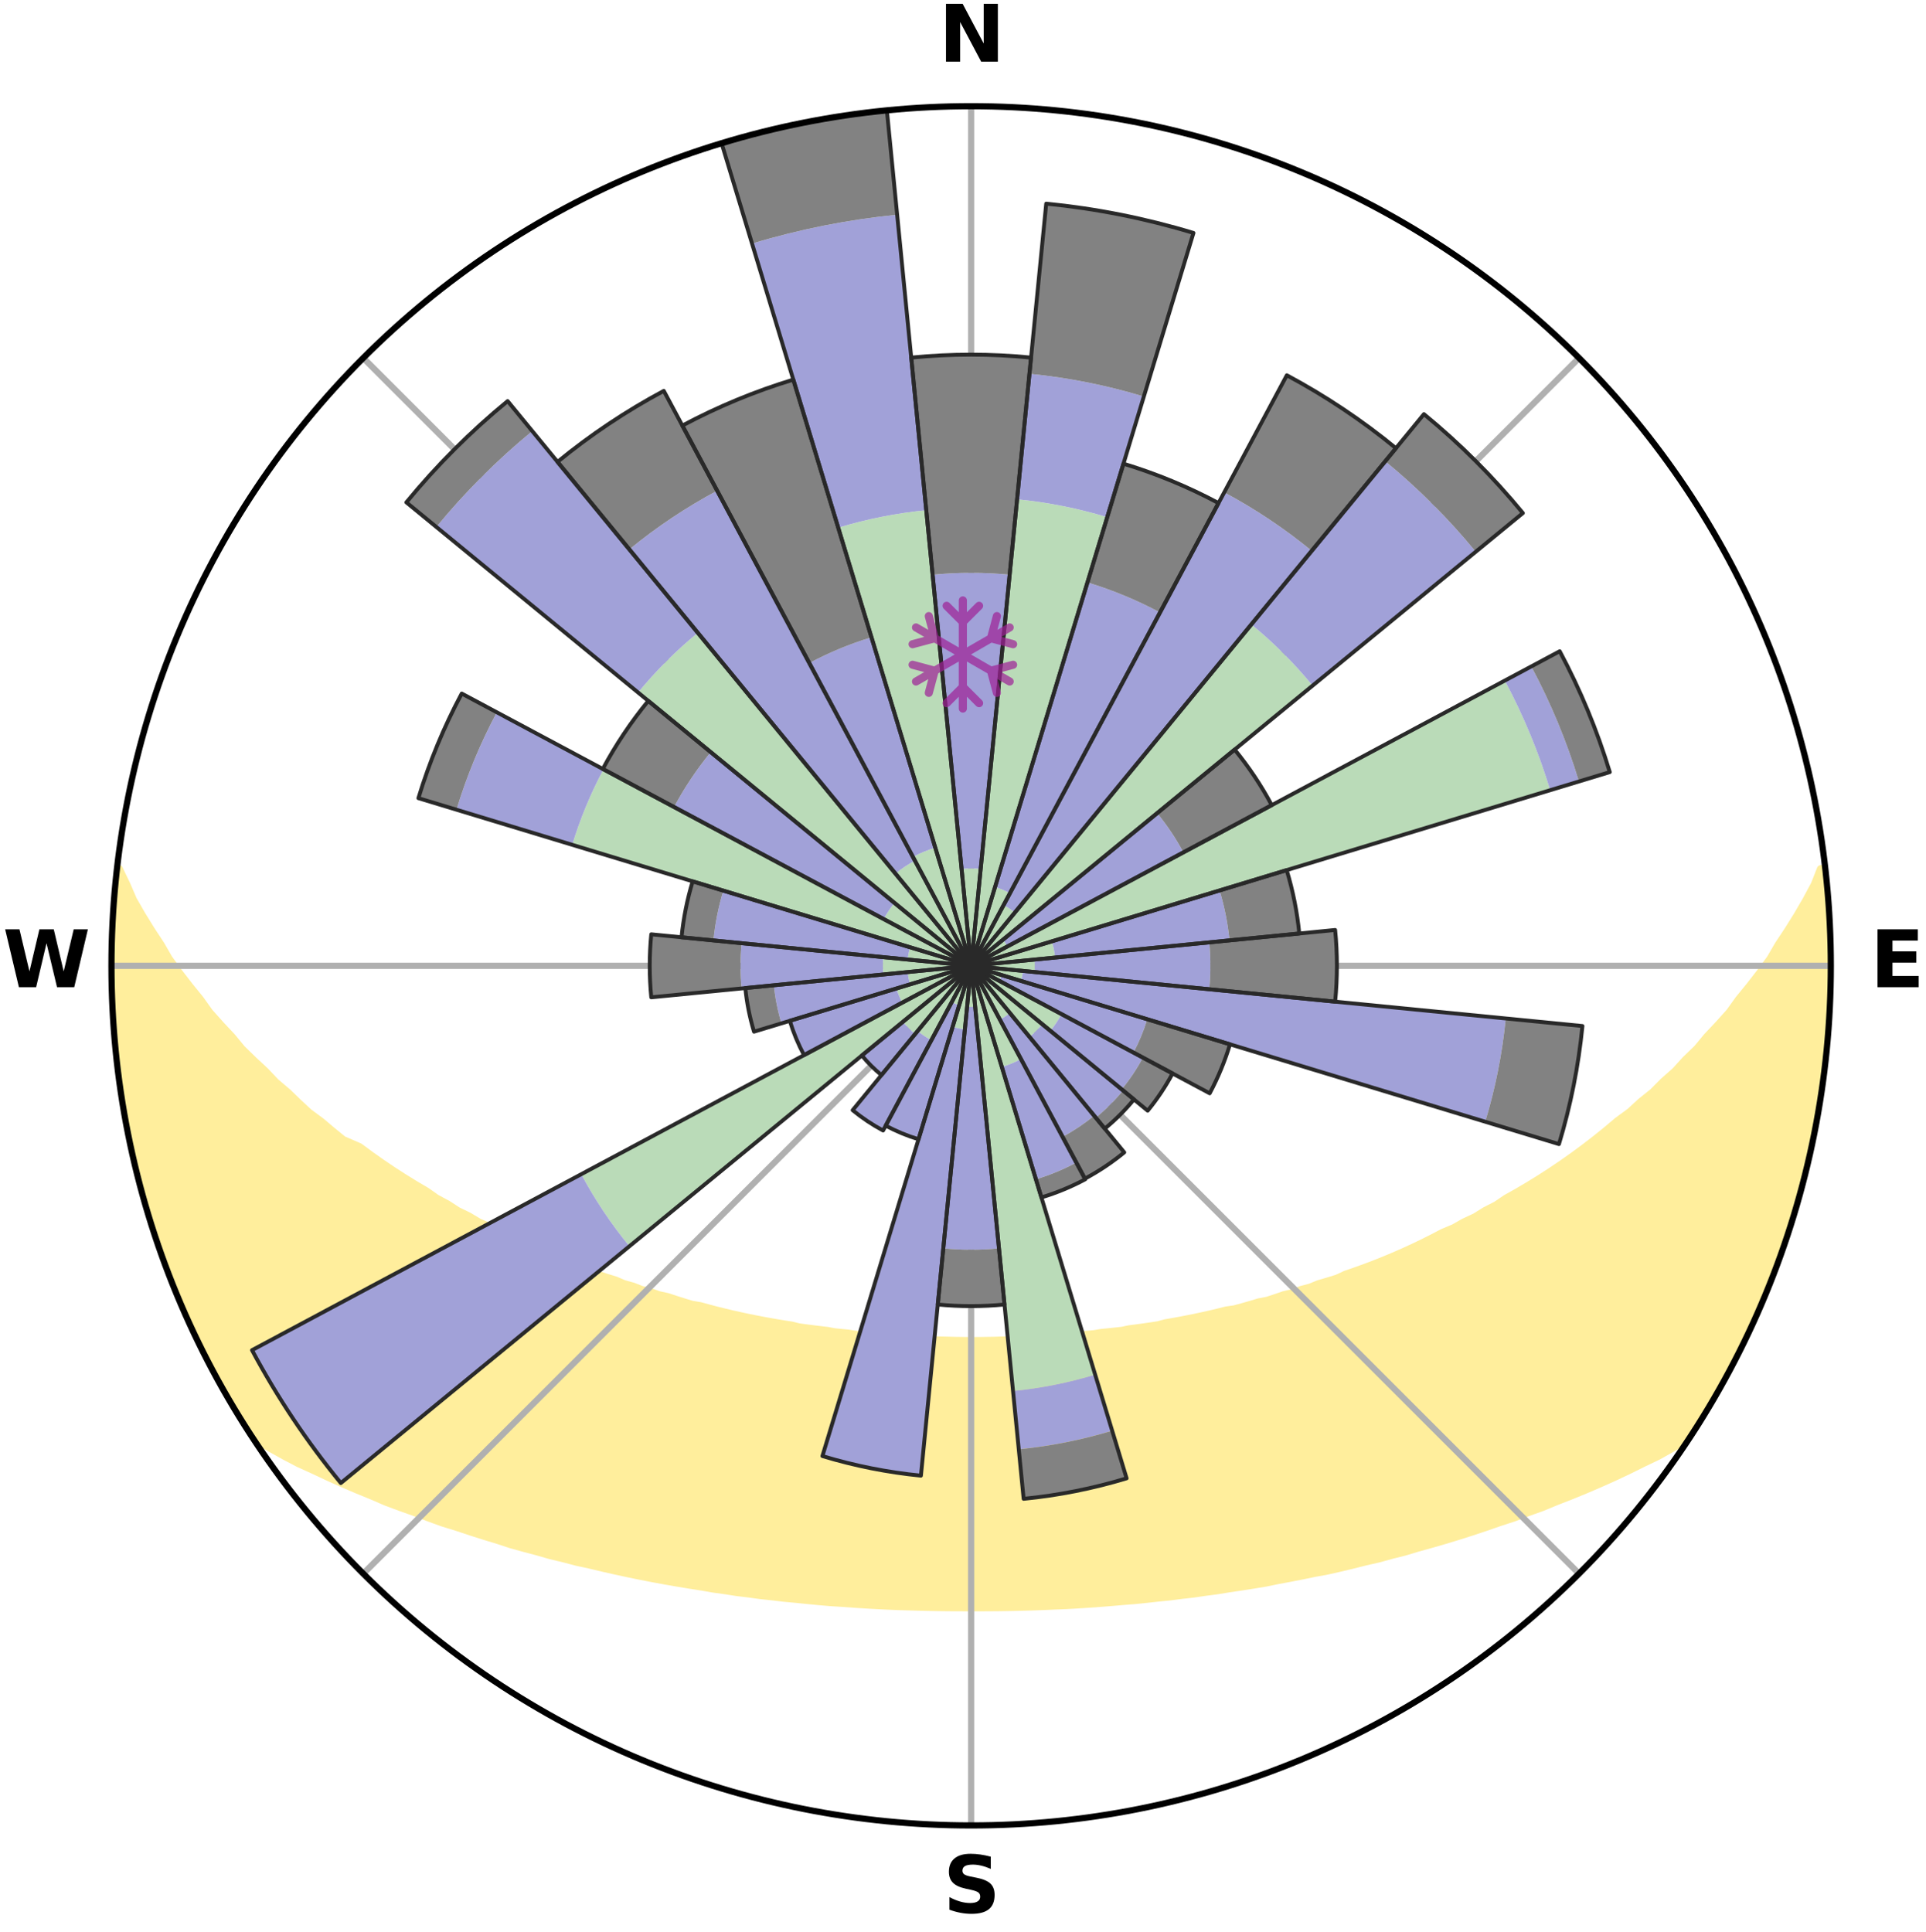<?xml version="1.0" encoding="utf-8" standalone="no"?>
<!DOCTYPE svg PUBLIC "-//W3C//DTD SVG 1.1//EN"
  "http://www.w3.org/Graphics/SVG/1.1/DTD/svg11.dtd">
<svg xmlns:xlink="http://www.w3.org/1999/xlink" width="248.41pt" height="249.158pt" viewBox="0 0 248.41 249.158" xmlns="http://www.w3.org/2000/svg" version="1.1">
 <title>Ski Rose for Bogus Basin</title>
 <defs>
  <style type="text/css">*{stroke-linejoin: round; stroke-linecap: butt}</style>
 </defs>
 <g id="figure_1">
  <g id="patch_1">
   <path d="M 0 249.158 
L 248.41 249.158 
L 248.41 0 
L 0 0 
z
" style="fill: #ffffff"/>
  </g>
  <g id="axes_1">
   <g id="patch_2">
    <path d="M 236.135 124.579 
C 236.135 110.018 233.267 95.599 227.695 82.147 
C 222.122 68.695 213.955 56.471 203.659 46.175 
C 193.363 35.879 181.139 27.711 167.687 22.139 
C 154.235 16.567 139.815 13.699 125.255 13.699 
C 110.694 13.699 96.275 16.567 82.823 22.139 
C 69.371 27.711 57.147 35.879 46.851 46.175 
C 36.555 56.471 28.387 68.695 22.815 82.147 
C 17.243 95.599 14.375 110.018 14.375 124.579 
C 14.375 139.14 17.243 153.559 22.815 167.011 
C 28.387 180.463 36.555 192.687 46.851 202.983 
C 57.147 213.279 69.371 221.447 82.823 227.019 
C 96.275 232.591 110.694 235.459 125.255 235.459 
C 139.815 235.459 154.235 232.591 167.687 227.019 
C 181.139 221.447 193.363 213.279 203.659 202.983 
C 213.955 192.687 222.122 180.463 227.695 167.011 
C 233.267 153.559 236.135 139.14 236.135 124.579 
M 125.255 124.579 
C 125.255 124.579 125.255 124.579 125.255 124.579 
C 125.255 124.579 125.255 124.579 125.255 124.579 
C 125.255 124.579 125.255 124.579 125.255 124.579 
C 125.255 124.579 125.255 124.579 125.255 124.579 
C 125.255 124.579 125.255 124.579 125.255 124.579 
C 125.255 124.579 125.255 124.579 125.255 124.579 
C 125.255 124.579 125.255 124.579 125.255 124.579 
C 125.255 124.579 125.255 124.579 125.255 124.579 
C 125.255 124.579 125.255 124.579 125.255 124.579 
C 125.255 124.579 125.255 124.579 125.255 124.579 
C 125.255 124.579 125.255 124.579 125.255 124.579 
C 125.255 124.579 125.255 124.579 125.255 124.579 
C 125.255 124.579 125.255 124.579 125.255 124.579 
C 125.255 124.579 125.255 124.579 125.255 124.579 
C 125.255 124.579 125.255 124.579 125.255 124.579 
C 125.255 124.579 125.255 124.579 125.255 124.579 
z
" style="fill: #ffffff"/>
   </g>
   <g id="PolyCollection_1">
    <defs>
     <path id="m5ed87a0b89" d="M 235.41 -137.13 
L 234.837 -137.064 
L 234.047 -135.055 
L 232.975 -133.057 
L 231.835 -131.098 
L 230.64 -129.18 
L 229.399 -127.306 
L 228.336 -125.479 
L 227.018 -123.691 
L 225.666 -121.95 
L 224.282 -120.255 
L 223.09 -118.595 
L 221.651 -116.993 
L 220.186 -115.438 
L 218.918 -113.908 
L 217.409 -112.447 
L 216.097 -111.003 
L 214.55 -109.636 
L 213.202 -108.279 
L 211.624 -107.007 
L 210.244 -105.737 
L 208.641 -104.56 
L 207.237 -103.377 
L 205.822 -102.236 
L 204.397 -101.136 
L 202.964 -100.077 
L 201.523 -99.06 
L 200.077 -98.083 
L 198.627 -97.146 
L 197.173 -96.25 
L 195.718 -95.392 
L 194.262 -94.574 
L 192.99 -93.71 
L 191.534 -92.966 
L 190.258 -92.17 
L 188.806 -91.496 
L 187.531 -90.766 
L 186.087 -90.162 
L 184.816 -89.495 
L 183.547 -88.858 
L 182.28 -88.25 
L 181.017 -87.671 
L 179.758 -87.12 
L 178.504 -86.597 
L 177.256 -86.1 
L 176.015 -85.63 
L 174.781 -85.184 
L 173.555 -84.764 
L 172.465 -84.257 
L 171.253 -83.883 
L 170.051 -83.531 
L 168.975 -83.09 
L 167.79 -82.78 
L 166.725 -82.379 
L 165.559 -82.107 
L 164.506 -81.744 
L 163.458 -81.399 
L 162.321 -81.18 
L 161.287 -80.868 
L 160.259 -80.573 
L 159.236 -80.294 
L 158.142 -80.135 
L 157.136 -79.884 
L 156.136 -79.647 
L 155.143 -79.423 
L 154.157 -79.212 
L 153.178 -79.013 
L 152.205 -78.826 
L 151.24 -78.65 
L 150.282 -78.484 
L 149.378 -78.238 
L 148.431 -78.094 
L 147.491 -77.959 
L 146.559 -77.832 
L 145.633 -77.713 
L 144.746 -77.524 
L 143.83 -77.422 
L 142.922 -77.327 
L 142.019 -77.238 
L 141.145 -77.088 
L 140.253 -77.012 
L 139.366 -76.942 
L 138.5 -76.819 
L 137.622 -76.76 
L 136.748 -76.705 
L 135.89 -76.607 
L 135.024 -76.562 
L 134.169 -76.48 
L 133.31 -76.444 
L 132.458 -76.379 
L 131.604 -76.351 
L 130.753 -76.325 
L 129.906 -76.28 
L 129.058 -76.261 
L 128.212 -76.231 
L 127.366 -76.219 
L 126.522 -76.204 
L 125.677 -76.198 
L 124.833 -76.198 
L 123.988 -76.209 
L 123.143 -76.22 
L 122.299 -76.245 
L 121.452 -76.263 
L 120.604 -76.282 
L 119.757 -76.327 
L 118.906 -76.353 
L 118.056 -76.413 
L 117.2 -76.448 
L 116.348 -76.523 
L 115.486 -76.566 
L 114.621 -76.612 
L 113.762 -76.71 
L 112.889 -76.766 
L 112.027 -76.881 
L 111.146 -76.948 
L 110.259 -77.019 
L 109.389 -77.16 
L 108.493 -77.245 
L 107.591 -77.335 
L 106.712 -77.505 
L 105.8 -77.61 
L 104.881 -77.722 
L 103.955 -77.841 
L 103.023 -77.968 
L 102.127 -78.191 
L 101.183 -78.338 
L 100.233 -78.494 
L 99.275 -78.66 
L 98.311 -78.837 
L 97.339 -79.024 
L 96.36 -79.223 
L 95.374 -79.435 
L 94.382 -79.659 
L 93.383 -79.896 
L 92.377 -80.147 
L 91.365 -80.413 
L 90.347 -80.693 
L 89.233 -80.881 
L 88.2 -81.193 
L 87.161 -81.522 
L 86.117 -81.867 
L 84.964 -82.121 
L 83.907 -82.503 
L 82.734 -82.794 
L 81.666 -83.215 
L 80.475 -83.546 
L 79.397 -84.008 
L 78.19 -84.382 
L 76.973 -84.779 
L 75.748 -85.199 
L 74.654 -85.752 
L 73.417 -86.221 
L 72.174 -86.717 
L 70.925 -87.239 
L 69.67 -87.788 
L 68.411 -88.366 
L 67.149 -88.972 
L 65.72 -89.51 
L 64.45 -90.177 
L 63.179 -90.874 
L 61.733 -91.512 
L 60.46 -92.274 
L 59.008 -92.981 
L 57.737 -93.809 
L 56.283 -94.589 
L 55.017 -95.486 
L 53.566 -96.34 
L 52.116 -97.234 
L 50.67 -98.167 
L 49.228 -99.141 
L 47.791 -100.155 
L 46.361 -101.21 
L 44.261 -102.118 
L 42.846 -103.267 
L 41.443 -104.458 
L 39.841 -105.643 
L 38.462 -106.921 
L 37.099 -108.24 
L 35.538 -109.566 
L 34.209 -110.972 
L 32.682 -112.392 
L 31.175 -113.86 
L 29.909 -115.398 
L 28.447 -116.96 
L 27.01 -118.57 
L 25.82 -120.238 
L 24.44 -121.939 
L 23.091 -123.687 
L 21.777 -125.482 
L 20.718 -127.316 
L 19.483 -129.197 
L 18.295 -131.121 
L 17.166 -133.086 
L 16.31 -135.069 
L 15.337 -137.103 
L 15.148 -137.124 
L 15.148 -137.124 
L 14.907 -135.204 
L 14.812 -133.271 
L 14.598 -131.347 
L 14.647 -129.408 
L 14.498 -127.479 
L 14.381 -125.547 
L 14.488 -123.612 
L 14.434 -121.677 
L 14.649 -119.75 
L 14.659 -117.815 
L 14.747 -115.882 
L 14.962 -113.959 
L 15.115 -112.03 
L 15.386 -110.115 
L 15.602 -108.191 
L 15.983 -106.293 
L 16.264 -104.379 
L 16.648 -102.483 
L 17.116 -100.605 
L 17.491 -98.707 
L 17.958 -96.83 
L 18.513 -94.977 
L 18.984 -93.1 
L 19.536 -91.246 
L 20.18 -89.421 
L 20.746 -87.571 
L 21.45 -85.768 
L 22.12 -83.953 
L 22.821 -82.149 
L 23.615 -80.385 
L 24.383 -78.609 
L 25.188 -76.85 
L 26.034 -75.109 
L 26.924 -73.391 
L 27.859 -71.698 
L 28.762 -69.986 
L 29.719 -68.304 
L 30.714 -66.644 
L 31.74 -65.004 
L 32.912 -63.459 
L 34.8 -62.411 
L 36.65 -61.378 
L 38.518 -60.397 
L 40.464 -59.517 
L 42.346 -58.63 
L 44.228 -57.786 
L 46.108 -56.982 
L 47.984 -56.216 
L 49.794 -55.432 
L 51.658 -54.738 
L 53.513 -54.079 
L 55.305 -53.397 
L 57.09 -52.748 
L 58.918 -52.185 
L 60.685 -51.596 
L 62.443 -51.036 
L 64.192 -50.504 
L 65.888 -49.945 
L 67.619 -49.467 
L 69.339 -49.013 
L 71.01 -48.531 
L 72.71 -48.126 
L 74.364 -47.691 
L 76.042 -47.33 
L 77.677 -46.939 
L 79.303 -46.569 
L 80.921 -46.219 
L 82.529 -45.889 
L 84.129 -45.577 
L 85.72 -45.283 
L 87.301 -45.007 
L 88.873 -44.747 
L 90.437 -44.503 
L 91.975 -44.234 
L 93.522 -44.019 
L 95.046 -43.782 
L 96.577 -43.597 
L 98.089 -43.389 
L 99.605 -43.229 
L 101.104 -43.049 
L 102.607 -42.912 
L 104.094 -42.758 
L 105.577 -42.617 
L 107.056 -42.488 
L 108.534 -42.393 
L 110.003 -42.287 
L 111.468 -42.192 
L 112.929 -42.108 
L 114.388 -42.035 
L 115.843 -41.973 
L 117.297 -41.933 
L 118.747 -41.89 
L 120.195 -41.857 
L 121.642 -41.834 
L 123.088 -41.821 
L 124.533 -41.817 
L 125.977 -41.816 
L 127.422 -41.819 
L 128.868 -41.832 
L 130.315 -41.854 
L 131.763 -41.887 
L 133.213 -41.929 
L 134.666 -41.982 
L 136.121 -42.046 
L 137.581 -42.104 
L 139.043 -42.187 
L 140.508 -42.282 
L 141.977 -42.388 
L 143.45 -42.506 
L 144.928 -42.636 
L 146.417 -42.75 
L 147.905 -42.904 
L 149.399 -43.071 
L 150.907 -43.22 
L 152.412 -43.414 
L 153.936 -43.586 
L 155.454 -43.809 
L 156.992 -44.01 
L 158.523 -44.263 
L 160.078 -44.491 
L 161.641 -44.736 
L 163.215 -44.995 
L 164.774 -45.316 
L 166.363 -45.611 
L 167.962 -45.923 
L 169.569 -46.255 
L 171.214 -46.556 
L 172.842 -46.925 
L 174.477 -47.316 
L 176.121 -47.728 
L 177.81 -48.111 
L 179.471 -48.57 
L 181.181 -48.999 
L 182.861 -49.506 
L 184.59 -49.984 
L 186.33 -50.489 
L 188.08 -51.021 
L 189.839 -51.58 
L 191.606 -52.169 
L 193.382 -52.788 
L 195.219 -53.383 
L 197.011 -54.064 
L 198.868 -54.723 
L 200.673 -55.471 
L 202.542 -56.201 
L 204.419 -56.967 
L 206.299 -57.772 
L 208.182 -58.616 
L 210.064 -59.503 
L 211.943 -60.434 
L 213.879 -61.364 
L 215.727 -62.399 
L 217.615 -63.447 
L 218.767 -65.005 
L 219.755 -66.669 
L 220.787 -68.306 
L 221.716 -70.004 
L 222.657 -71.694 
L 223.53 -73.42 
L 224.476 -75.109 
L 225.191 -76.912 
L 226.004 -78.665 
L 226.93 -80.369 
L 227.646 -82.167 
L 228.399 -83.95 
L 229.046 -85.773 
L 229.771 -87.568 
L 230.381 -89.404 
L 230.906 -91.267 
L 231.489 -93.111 
L 232.026 -94.969 
L 232.597 -96.818 
L 233.038 -98.703 
L 233.433 -100.596 
L 233.903 -102.474 
L 234.278 -104.373 
L 234.544 -106.29 
L 234.902 -108.192 
L 235.139 -110.113 
L 235.281 -112.043 
L 235.528 -113.961 
L 235.784 -115.88 
L 235.812 -117.817 
L 235.993 -119.744 
L 235.945 -121.681 
L 236.054 -123.612 
L 236.091 -125.546 
L 236.093 -127.481 
L 235.944 -129.412 
L 235.916 -131.347 
L 235.665 -133.269 
L 235.573 -135.201 
L 235.41 -137.13 
z
" style="stroke: #ffee9c"/>
    </defs>
    <g clip-path="url(#p8ca24f5f2d)">
     <use xlink:href="#m5ed87a0b89" x="0" y="249.158" style="fill: #ffee9c; stroke: #ffee9c"/>
    </g>
   </g>
   <g id="matplotlib.axis_1">
    <g id="xtick_1">
     <g id="line2d_1">
      <path d="M 125.255 124.579 
L 125.255 13.699 
" clip-path="url(#p8ca24f5f2d)" style="fill: none; stroke: #b0b0b0; stroke-width: 0.8; stroke-linecap: square"/>
     </g>
     <g id="text_1">
      <!-- N -->
      <g transform="translate(121.07 7.958) scale(0.1 -0.1)">
       <defs>
        <path id="DejaVuSans-Bold-4e" d="M 588 4666 
L 1931 4666 
L 3628 1466 
L 3628 4666 
L 4769 4666 
L 4769 0 
L 3425 0 
L 1728 3200 
L 1728 0 
L 588 0 
L 588 4666 
z
" transform="scale(0.016)"/>
       </defs>
       <use xlink:href="#DejaVuSans-Bold-4e"/>
      </g>
     </g>
    </g>
    <g id="xtick_2">
     <g id="line2d_2">
      <path d="M 125.255 124.579 
L 203.659 46.175 
" clip-path="url(#p8ca24f5f2d)" style="fill: none; stroke: #b0b0b0; stroke-width: 0.8; stroke-linecap: square"/>
     </g>
    </g>
    <g id="xtick_3">
     <g id="line2d_3">
      <path d="M 125.255 124.579 
L 236.135 124.579 
" clip-path="url(#p8ca24f5f2d)" style="fill: none; stroke: #b0b0b0; stroke-width: 0.8; stroke-linecap: square"/>
     </g>
     <g id="text_2">
      <!-- E -->
      <g transform="translate(241.219 127.338) scale(0.1 -0.1)">
       <defs>
        <path id="DejaVuSans-Bold-45" d="M 588 4666 
L 3834 4666 
L 3834 3756 
L 1791 3756 
L 1791 2888 
L 3713 2888 
L 3713 1978 
L 1791 1978 
L 1791 909 
L 3903 909 
L 3903 0 
L 588 0 
L 588 4666 
z
" transform="scale(0.016)"/>
       </defs>
       <use xlink:href="#DejaVuSans-Bold-45"/>
      </g>
     </g>
    </g>
    <g id="xtick_4">
     <g id="line2d_4">
      <path d="M 125.255 124.579 
L 203.659 202.983 
" clip-path="url(#p8ca24f5f2d)" style="fill: none; stroke: #b0b0b0; stroke-width: 0.8; stroke-linecap: square"/>
     </g>
    </g>
    <g id="xtick_5">
     <g id="line2d_5">
      <path d="M 125.255 124.579 
L 125.255 235.459 
" clip-path="url(#p8ca24f5f2d)" style="fill: none; stroke: #b0b0b0; stroke-width: 0.8; stroke-linecap: square"/>
     </g>
     <g id="text_3">
      <!-- S -->
      <g transform="translate(121.654 246.718) scale(0.1 -0.1)">
       <defs>
        <path id="DejaVuSans-Bold-53" d="M 3834 4519 
L 3834 3531 
Q 3450 3703 3084 3790 
Q 2719 3878 2394 3878 
Q 1963 3878 1756 3759 
Q 1550 3641 1550 3391 
Q 1550 3203 1689 3098 
Q 1828 2994 2194 2919 
L 2706 2816 
Q 3484 2659 3812 2340 
Q 4141 2022 4141 1434 
Q 4141 663 3683 286 
Q 3225 -91 2284 -91 
Q 1841 -91 1394 -6 
Q 947 78 500 244 
L 500 1259 
Q 947 1022 1364 901 
Q 1781 781 2169 781 
Q 2563 781 2772 912 
Q 2981 1044 2981 1288 
Q 2981 1506 2839 1625 
Q 2697 1744 2272 1838 
L 1806 1941 
Q 1106 2091 782 2419 
Q 459 2747 459 3303 
Q 459 4000 909 4375 
Q 1359 4750 2203 4750 
Q 2588 4750 2994 4692 
Q 3400 4634 3834 4519 
z
" transform="scale(0.016)"/>
       </defs>
       <use xlink:href="#DejaVuSans-Bold-53"/>
      </g>
     </g>
    </g>
    <g id="xtick_6">
     <g id="line2d_6">
      <path d="M 125.255 124.579 
L 46.851 202.983 
" clip-path="url(#p8ca24f5f2d)" style="fill: none; stroke: #b0b0b0; stroke-width: 0.8; stroke-linecap: square"/>
     </g>
    </g>
    <g id="xtick_7">
     <g id="line2d_7">
      <path d="M 125.255 124.579 
L 14.375 124.579 
" clip-path="url(#p8ca24f5f2d)" style="fill: none; stroke: #b0b0b0; stroke-width: 0.8; stroke-linecap: square"/>
     </g>
     <g id="text_4">
      <!-- W -->
      <g transform="translate(0.36 127.338) scale(0.1 -0.1)">
       <defs>
        <path id="DejaVuSans-Bold-57" d="M 191 4666 
L 1344 4666 
L 2150 1275 
L 2950 4666 
L 4109 4666 
L 4909 1275 
L 5716 4666 
L 6859 4666 
L 5759 0 
L 4372 0 
L 3525 3547 
L 2688 0 
L 1300 0 
L 191 4666 
z
" transform="scale(0.016)"/>
       </defs>
       <use xlink:href="#DejaVuSans-Bold-57"/>
      </g>
     </g>
    </g>
    <g id="xtick_8">
     <g id="line2d_8">
      <path d="M 125.255 124.579 
L 46.851 46.175 
" clip-path="url(#p8ca24f5f2d)" style="fill: none; stroke: #b0b0b0; stroke-width: 0.8; stroke-linecap: square"/>
     </g>
    </g>
   </g>
   <g id="matplotlib.axis_2"/>
   <g id="patch_3">
    <path d="M 125.255 124.579 
C 125.255 124.579 125.255 124.579 125.255 124.579 
C 125.255 124.579 125.255 124.579 125.255 124.579 
L 125.255 124.579 
C 125.255 124.579 125.255 124.579 125.255 124.579 
C 125.255 124.579 125.255 124.579 125.255 124.579 
z
" clip-path="url(#p8ca24f5f2d)" style="fill: #d9d9d9"/>
   </g>
   <g id="patch_4">
    <path d="M 125.255 124.579 
C 125.255 124.579 125.255 124.579 125.255 124.579 
C 125.255 124.579 125.255 124.579 125.255 124.579 
L 125.255 124.579 
C 125.255 124.579 125.255 124.579 125.255 124.579 
C 125.255 124.579 125.255 124.579 125.255 124.579 
z
" clip-path="url(#p8ca24f5f2d)" style="fill: #d9d9d9"/>
   </g>
   <g id="patch_5">
    <path d="M 125.255 124.579 
C 125.255 124.579 125.255 124.579 125.255 124.579 
C 125.255 124.579 125.255 124.579 125.255 124.579 
L 125.255 124.579 
C 125.255 124.579 125.255 124.579 125.255 124.579 
C 125.255 124.579 125.255 124.579 125.255 124.579 
z
" clip-path="url(#p8ca24f5f2d)" style="fill: #d9d9d9"/>
   </g>
   <g id="patch_6">
    <path d="M 125.255 124.579 
C 125.255 124.579 125.255 124.579 125.255 124.579 
C 125.255 124.579 125.255 124.579 125.255 124.579 
L 125.255 124.579 
C 125.255 124.579 125.255 124.579 125.255 124.579 
C 125.255 124.579 125.255 124.579 125.255 124.579 
z
" clip-path="url(#p8ca24f5f2d)" style="fill: #d9d9d9"/>
   </g>
   <g id="patch_7">
    <path d="M 125.255 124.579 
C 125.255 124.579 125.255 124.579 125.255 124.579 
C 125.255 124.579 125.255 124.579 125.255 124.579 
L 125.255 124.579 
C 125.255 124.579 125.255 124.579 125.255 124.579 
C 125.255 124.579 125.255 124.579 125.255 124.579 
z
" clip-path="url(#p8ca24f5f2d)" style="fill: #d9d9d9"/>
   </g>
   <g id="patch_8">
    <path d="M 125.255 124.579 
C 125.255 124.579 125.255 124.579 125.255 124.579 
C 125.255 124.579 125.255 124.579 125.255 124.579 
L 125.255 124.579 
C 125.255 124.579 125.255 124.579 125.255 124.579 
C 125.255 124.579 125.255 124.579 125.255 124.579 
z
" clip-path="url(#p8ca24f5f2d)" style="fill: #d9d9d9"/>
   </g>
   <g id="patch_9">
    <path d="M 125.255 124.579 
C 125.255 124.579 125.255 124.579 125.255 124.579 
C 125.255 124.579 125.255 124.579 125.255 124.579 
L 125.255 124.579 
C 125.255 124.579 125.255 124.579 125.255 124.579 
C 125.255 124.579 125.255 124.579 125.255 124.579 
z
" clip-path="url(#p8ca24f5f2d)" style="fill: #d9d9d9"/>
   </g>
   <g id="patch_10">
    <path d="M 125.255 124.579 
C 125.255 124.579 125.255 124.579 125.255 124.579 
C 125.255 124.579 125.255 124.579 125.255 124.579 
L 125.255 124.579 
C 125.255 124.579 125.255 124.579 125.255 124.579 
C 125.255 124.579 125.255 124.579 125.255 124.579 
z
" clip-path="url(#p8ca24f5f2d)" style="fill: #d9d9d9"/>
   </g>
   <g id="patch_11">
    <path d="M 125.255 124.579 
C 125.255 124.579 125.255 124.579 125.255 124.579 
C 125.255 124.579 125.255 124.579 125.255 124.579 
L 125.255 124.579 
C 125.255 124.579 125.255 124.579 125.255 124.579 
C 125.255 124.579 125.255 124.579 125.255 124.579 
z
" clip-path="url(#p8ca24f5f2d)" style="fill: #d9d9d9"/>
   </g>
   <g id="patch_12">
    <path d="M 125.255 124.579 
C 125.255 124.579 125.255 124.579 125.255 124.579 
C 125.255 124.579 125.255 124.579 125.255 124.579 
L 125.255 124.579 
C 125.255 124.579 125.255 124.579 125.255 124.579 
C 125.255 124.579 125.255 124.579 125.255 124.579 
z
" clip-path="url(#p8ca24f5f2d)" style="fill: #d9d9d9"/>
   </g>
   <g id="patch_13">
    <path d="M 125.255 124.579 
C 125.255 124.579 125.255 124.579 125.255 124.579 
C 125.255 124.579 125.255 124.579 125.255 124.579 
L 125.255 124.579 
C 125.255 124.579 125.255 124.579 125.255 124.579 
C 125.255 124.579 125.255 124.579 125.255 124.579 
z
" clip-path="url(#p8ca24f5f2d)" style="fill: #d9d9d9"/>
   </g>
   <g id="patch_14">
    <path d="M 125.255 124.579 
C 125.255 124.579 125.255 124.579 125.255 124.579 
C 125.255 124.579 125.255 124.579 125.255 124.579 
L 125.255 124.579 
C 125.255 124.579 125.255 124.579 125.255 124.579 
C 125.255 124.579 125.255 124.579 125.255 124.579 
z
" clip-path="url(#p8ca24f5f2d)" style="fill: #d9d9d9"/>
   </g>
   <g id="patch_15">
    <path d="M 125.255 124.579 
C 125.255 124.579 125.255 124.579 125.255 124.579 
C 125.255 124.579 125.255 124.579 125.255 124.579 
L 125.255 124.579 
C 125.255 124.579 125.255 124.579 125.255 124.579 
C 125.255 124.579 125.255 124.579 125.255 124.579 
z
" clip-path="url(#p8ca24f5f2d)" style="fill: #d9d9d9"/>
   </g>
   <g id="patch_16">
    <path d="M 125.255 124.579 
C 125.255 124.579 125.255 124.579 125.255 124.579 
C 125.255 124.579 125.255 124.579 125.255 124.579 
L 125.255 124.579 
C 125.255 124.579 125.255 124.579 125.255 124.579 
C 125.255 124.579 125.255 124.579 125.255 124.579 
z
" clip-path="url(#p8ca24f5f2d)" style="fill: #d9d9d9"/>
   </g>
   <g id="patch_17">
    <path d="M 125.255 124.579 
C 125.255 124.579 125.255 124.579 125.255 124.579 
C 125.255 124.579 125.255 124.579 125.255 124.579 
L 125.255 124.579 
C 125.255 124.579 125.255 124.579 125.255 124.579 
C 125.255 124.579 125.255 124.579 125.255 124.579 
z
" clip-path="url(#p8ca24f5f2d)" style="fill: #d9d9d9"/>
   </g>
   <g id="patch_18">
    <path d="M 125.255 124.579 
C 125.255 124.579 125.255 124.579 125.255 124.579 
C 125.255 124.579 125.255 124.579 125.255 124.579 
L 125.255 124.579 
C 125.255 124.579 125.255 124.579 125.255 124.579 
C 125.255 124.579 125.255 124.579 125.255 124.579 
z
" clip-path="url(#p8ca24f5f2d)" style="fill: #d9d9d9"/>
   </g>
   <g id="patch_19">
    <path d="M 125.255 124.579 
C 125.255 124.579 125.255 124.579 125.255 124.579 
C 125.255 124.579 125.255 124.579 125.255 124.579 
L 125.255 124.579 
C 125.255 124.579 125.255 124.579 125.255 124.579 
C 125.255 124.579 125.255 124.579 125.255 124.579 
z
" clip-path="url(#p8ca24f5f2d)" style="fill: #d9d9d9"/>
   </g>
   <g id="patch_20">
    <path d="M 125.255 124.579 
C 125.255 124.579 125.255 124.579 125.255 124.579 
C 125.255 124.579 125.255 124.579 125.255 124.579 
L 125.255 124.579 
C 125.255 124.579 125.255 124.579 125.255 124.579 
C 125.255 124.579 125.255 124.579 125.255 124.579 
z
" clip-path="url(#p8ca24f5f2d)" style="fill: #d9d9d9"/>
   </g>
   <g id="patch_21">
    <path d="M 125.255 124.579 
C 125.255 124.579 125.255 124.579 125.255 124.579 
C 125.255 124.579 125.255 124.579 125.255 124.579 
L 125.255 124.579 
C 125.255 124.579 125.255 124.579 125.255 124.579 
C 125.255 124.579 125.255 124.579 125.255 124.579 
z
" clip-path="url(#p8ca24f5f2d)" style="fill: #d9d9d9"/>
   </g>
   <g id="patch_22">
    <path d="M 125.255 124.579 
C 125.255 124.579 125.255 124.579 125.255 124.579 
C 125.255 124.579 125.255 124.579 125.255 124.579 
L 125.255 124.579 
C 125.255 124.579 125.255 124.579 125.255 124.579 
C 125.255 124.579 125.255 124.579 125.255 124.579 
z
" clip-path="url(#p8ca24f5f2d)" style="fill: #d9d9d9"/>
   </g>
   <g id="patch_23">
    <path d="M 125.255 124.579 
C 125.255 124.579 125.255 124.579 125.255 124.579 
C 125.255 124.579 125.255 124.579 125.255 124.579 
L 125.255 124.579 
C 125.255 124.579 125.255 124.579 125.255 124.579 
C 125.255 124.579 125.255 124.579 125.255 124.579 
z
" clip-path="url(#p8ca24f5f2d)" style="fill: #d9d9d9"/>
   </g>
   <g id="patch_24">
    <path d="M 125.255 124.579 
C 125.255 124.579 125.255 124.579 125.255 124.579 
C 125.255 124.579 125.255 124.579 125.255 124.579 
L 125.255 124.579 
C 125.255 124.579 125.255 124.579 125.255 124.579 
C 125.255 124.579 125.255 124.579 125.255 124.579 
z
" clip-path="url(#p8ca24f5f2d)" style="fill: #d9d9d9"/>
   </g>
   <g id="patch_25">
    <path d="M 125.255 124.579 
C 125.255 124.579 125.255 124.579 125.255 124.579 
C 125.255 124.579 125.255 124.579 125.255 124.579 
L 125.255 124.579 
C 125.255 124.579 125.255 124.579 125.255 124.579 
C 125.255 124.579 125.255 124.579 125.255 124.579 
z
" clip-path="url(#p8ca24f5f2d)" style="fill: #d9d9d9"/>
   </g>
   <g id="patch_26">
    <path d="M 125.255 124.579 
C 125.255 124.579 125.255 124.579 125.255 124.579 
C 125.255 124.579 125.255 124.579 125.255 124.579 
L 125.255 124.579 
C 125.255 124.579 125.255 124.579 125.255 124.579 
C 125.255 124.579 125.255 124.579 125.255 124.579 
z
" clip-path="url(#p8ca24f5f2d)" style="fill: #d9d9d9"/>
   </g>
   <g id="patch_27">
    <path d="M 125.255 124.579 
C 125.255 124.579 125.255 124.579 125.255 124.579 
C 125.255 124.579 125.255 124.579 125.255 124.579 
L 125.255 124.579 
C 125.255 124.579 125.255 124.579 125.255 124.579 
C 125.255 124.579 125.255 124.579 125.255 124.579 
z
" clip-path="url(#p8ca24f5f2d)" style="fill: #d9d9d9"/>
   </g>
   <g id="patch_28">
    <path d="M 125.255 124.579 
C 125.255 124.579 125.255 124.579 125.255 124.579 
C 125.255 124.579 125.255 124.579 125.255 124.579 
L 125.255 124.579 
C 125.255 124.579 125.255 124.579 125.255 124.579 
C 125.255 124.579 125.255 124.579 125.255 124.579 
z
" clip-path="url(#p8ca24f5f2d)" style="fill: #d9d9d9"/>
   </g>
   <g id="patch_29">
    <path d="M 125.255 124.579 
C 125.255 124.579 125.255 124.579 125.255 124.579 
C 125.255 124.579 125.255 124.579 125.255 124.579 
L 125.255 124.579 
C 125.255 124.579 125.255 124.579 125.255 124.579 
C 125.255 124.579 125.255 124.579 125.255 124.579 
z
" clip-path="url(#p8ca24f5f2d)" style="fill: #d9d9d9"/>
   </g>
   <g id="patch_30">
    <path d="M 125.255 124.579 
C 125.255 124.579 125.255 124.579 125.255 124.579 
C 125.255 124.579 125.255 124.579 125.255 124.579 
L 125.255 124.579 
C 125.255 124.579 125.255 124.579 125.255 124.579 
C 125.255 124.579 125.255 124.579 125.255 124.579 
z
" clip-path="url(#p8ca24f5f2d)" style="fill: #d9d9d9"/>
   </g>
   <g id="patch_31">
    <path d="M 125.255 124.579 
C 125.255 124.579 125.255 124.579 125.255 124.579 
C 125.255 124.579 125.255 124.579 125.255 124.579 
L 125.255 124.579 
C 125.255 124.579 125.255 124.579 125.255 124.579 
C 125.255 124.579 125.255 124.579 125.255 124.579 
z
" clip-path="url(#p8ca24f5f2d)" style="fill: #d9d9d9"/>
   </g>
   <g id="patch_32">
    <path d="M 125.255 124.579 
C 125.255 124.579 125.255 124.579 125.255 124.579 
C 125.255 124.579 125.255 124.579 125.255 124.579 
L 125.255 124.579 
C 125.255 124.579 125.255 124.579 125.255 124.579 
C 125.255 124.579 125.255 124.579 125.255 124.579 
z
" clip-path="url(#p8ca24f5f2d)" style="fill: #d9d9d9"/>
   </g>
   <g id="patch_33">
    <path d="M 125.255 124.579 
C 125.255 124.579 125.255 124.579 125.255 124.579 
C 125.255 124.579 125.255 124.579 125.255 124.579 
L 125.255 124.579 
C 125.255 124.579 125.255 124.579 125.255 124.579 
C 125.255 124.579 125.255 124.579 125.255 124.579 
z
" clip-path="url(#p8ca24f5f2d)" style="fill: #d9d9d9"/>
   </g>
   <g id="patch_34">
    <path d="M 125.255 124.579 
C 125.255 124.579 125.255 124.579 125.255 124.579 
C 125.255 124.579 125.255 124.579 125.255 124.579 
L 125.255 124.579 
C 125.255 124.579 125.255 124.579 125.255 124.579 
C 125.255 124.579 125.255 124.579 125.255 124.579 
z
" clip-path="url(#p8ca24f5f2d)" style="fill: #d9d9d9"/>
   </g>
   <g id="patch_35">
    <path d="M 125.255 124.579 
C 125.255 124.579 125.255 124.579 125.255 124.579 
C 125.255 124.579 125.255 124.579 125.255 124.579 
L 126.486 112.079 
C 126.077 112.039 125.666 112.019 125.255 112.019 
C 124.844 112.019 124.433 112.039 124.024 112.079 
z
" clip-path="url(#p8ca24f5f2d)" style="fill: #badbb8"/>
   </g>
   <g id="patch_36">
    <path d="M 125.255 124.579 
C 125.255 124.579 125.255 124.579 125.255 124.579 
C 125.255 124.579 125.255 124.579 125.255 124.579 
L 142.809 66.712 
C 140.915 66.137 138.993 65.656 137.052 65.27 
C 135.111 64.884 133.152 64.593 131.182 64.399 
z
" clip-path="url(#p8ca24f5f2d)" style="fill: #badbb8"/>
   </g>
   <g id="patch_37">
    <path d="M 125.255 124.579 
C 125.255 124.579 125.255 124.579 125.255 124.579 
C 125.255 124.579 125.255 124.579 125.255 124.579 
L 130.259 115.217 
C 129.953 115.053 129.638 114.905 129.317 114.772 
C 128.996 114.639 128.669 114.522 128.336 114.421 
z
" clip-path="url(#p8ca24f5f2d)" style="fill: #badbb8"/>
   </g>
   <g id="patch_38">
    <path d="M 125.255 124.579 
C 125.255 124.579 125.255 124.579 125.255 124.579 
C 125.255 124.579 125.255 124.579 125.255 124.579 
L 130.889 117.714 
C 130.665 117.529 130.431 117.356 130.189 117.194 
C 129.947 117.033 129.698 116.883 129.442 116.746 
z
" clip-path="url(#p8ca24f5f2d)" style="fill: #badbb8"/>
   </g>
   <g id="patch_39">
    <path d="M 125.255 124.579 
C 125.255 124.579 125.255 124.579 125.255 124.579 
C 125.255 124.579 125.255 124.579 125.255 124.579 
L 169.292 88.438 
C 168.109 86.997 166.856 85.615 165.538 84.296 
C 164.219 82.978 162.837 81.725 161.395 80.542 
z
" clip-path="url(#p8ca24f5f2d)" style="fill: #badbb8"/>
   </g>
   <g id="patch_40">
    <path d="M 125.255 124.579 
C 125.255 124.579 125.255 124.579 125.255 124.579 
C 125.255 124.579 125.255 124.579 125.255 124.579 
L 129.936 122.077 
C 129.854 121.924 129.765 121.775 129.668 121.63 
C 129.572 121.486 129.468 121.346 129.358 121.212 
z
" clip-path="url(#p8ca24f5f2d)" style="fill: #badbb8"/>
   </g>
   <g id="patch_41">
    <path d="M 125.255 124.579 
C 125.255 124.579 125.255 124.579 125.255 124.579 
C 125.255 124.579 125.255 124.579 125.255 124.579 
L 199.938 101.924 
C 199.197 99.48 198.336 97.073 197.358 94.713 
C 196.38 92.353 195.288 90.042 194.083 87.789 
z
" clip-path="url(#p8ca24f5f2d)" style="fill: #badbb8"/>
   </g>
   <g id="patch_42">
    <path d="M 125.255 124.579 
C 125.255 124.579 125.255 124.579 125.255 124.579 
C 125.255 124.579 125.255 124.579 125.255 124.579 
L 136.08 123.513 
C 136.045 123.159 135.993 122.806 135.923 122.457 
C 135.854 122.108 135.767 121.762 135.664 121.421 
z
" clip-path="url(#p8ca24f5f2d)" style="fill: #badbb8"/>
   </g>
   <g id="patch_43">
    <path d="M 125.255 124.579 
C 125.255 124.579 125.255 124.579 125.255 124.579 
C 125.255 124.579 125.255 124.579 125.255 124.579 
L 133.438 125.385 
C 133.464 125.117 133.478 124.848 133.478 124.579 
C 133.478 124.31 133.464 124.041 133.438 123.773 
z
" clip-path="url(#p8ca24f5f2d)" style="fill: #badbb8"/>
   </g>
   <g id="patch_44">
    <path d="M 125.255 124.579 
C 125.255 124.579 125.255 124.579 125.255 124.579 
C 125.255 124.579 125.255 124.579 125.255 124.579 
L 131.68 126.528 
C 131.743 126.318 131.797 126.104 131.84 125.889 
C 131.883 125.673 131.915 125.456 131.936 125.237 
z
" clip-path="url(#p8ca24f5f2d)" style="fill: #badbb8"/>
   </g>
   <g id="patch_45">
    <path d="M 125.255 124.579 
C 125.255 124.579 125.255 124.579 125.255 124.579 
C 125.255 124.579 125.255 124.579 125.255 124.579 
L 128.881 126.517 
C 128.944 126.398 129.002 126.277 129.053 126.152 
C 129.105 126.028 129.15 125.901 129.189 125.773 
z
" clip-path="url(#p8ca24f5f2d)" style="fill: #badbb8"/>
   </g>
   <g id="patch_46">
    <path d="M 125.255 124.579 
C 125.255 124.579 125.255 124.579 125.255 124.579 
C 125.255 124.579 125.255 124.579 125.255 124.579 
L 135.471 132.963 
C 135.746 132.629 136.003 132.281 136.244 131.922 
C 136.484 131.562 136.707 131.191 136.91 130.809 
z
" clip-path="url(#p8ca24f5f2d)" style="fill: #badbb8"/>
   </g>
   <g id="patch_47">
    <path d="M 125.255 124.579 
C 125.255 124.579 125.255 124.579 125.255 124.579 
C 125.255 124.579 125.255 124.579 125.255 124.579 
L 132.784 133.754 
C 133.084 133.507 133.372 133.246 133.647 132.971 
C 133.922 132.697 134.183 132.409 134.429 132.108 
z
" clip-path="url(#p8ca24f5f2d)" style="fill: #badbb8"/>
   </g>
   <g id="patch_48">
    <path d="M 125.255 124.579 
C 125.255 124.579 125.255 124.579 125.255 124.579 
C 125.255 124.579 125.255 124.579 125.255 124.579 
L 128.966 131.522 
C 129.193 131.401 129.414 131.268 129.629 131.125 
C 129.843 130.982 130.05 130.828 130.249 130.665 
z
" clip-path="url(#p8ca24f5f2d)" style="fill: #badbb8"/>
   </g>
   <g id="patch_49">
    <path d="M 125.255 124.579 
C 125.255 124.579 125.255 124.579 125.255 124.579 
C 125.255 124.579 125.255 124.579 125.255 124.579 
L 129.213 137.628 
C 129.64 137.498 130.061 137.348 130.473 137.177 
C 130.885 137.006 131.289 136.815 131.683 136.605 
z
" clip-path="url(#p8ca24f5f2d)" style="fill: #badbb8"/>
   </g>
   <g id="patch_50">
    <path d="M 125.255 124.579 
C 125.255 124.579 125.255 124.579 125.255 124.579 
C 125.255 124.579 125.255 124.579 125.255 124.579 
L 130.656 179.422 
C 132.452 179.246 134.237 178.981 136.006 178.629 
C 137.775 178.277 139.526 177.838 141.252 177.315 
z
" clip-path="url(#p8ca24f5f2d)" style="fill: #badbb8"/>
   </g>
   <g id="patch_51">
    <path d="M 125.255 124.579 
C 125.255 124.579 125.255 124.579 125.255 124.579 
C 125.255 124.579 125.255 124.579 125.255 124.579 
L 124.735 129.861 
C 124.907 129.878 125.081 129.887 125.255 129.887 
C 125.429 129.887 125.602 129.878 125.775 129.861 
z
" clip-path="url(#p8ca24f5f2d)" style="fill: #badbb8"/>
   </g>
   <g id="patch_52">
    <path d="M 125.255 124.579 
C 125.255 124.579 125.255 124.579 125.255 124.579 
C 125.255 124.579 125.255 124.579 125.255 124.579 
L 122.868 132.448 
C 123.125 132.526 123.387 132.591 123.651 132.644 
C 123.915 132.696 124.181 132.736 124.449 132.762 
z
" clip-path="url(#p8ca24f5f2d)" style="fill: #badbb8"/>
   </g>
   <g id="patch_53">
    <path d="M 125.255 124.579 
C 125.255 124.579 125.255 124.579 125.255 124.579 
C 125.255 124.579 125.255 124.579 125.255 124.579 
L 122.753 129.26 
C 122.906 129.342 123.063 129.416 123.224 129.483 
C 123.384 129.549 123.548 129.608 123.714 129.658 
z
" clip-path="url(#p8ca24f5f2d)" style="fill: #badbb8"/>
   </g>
   <g id="patch_54">
    <path d="M 125.255 124.579 
C 125.255 124.579 125.255 124.579 125.255 124.579 
C 125.255 124.579 125.255 124.579 125.255 124.579 
L 118.354 132.988 
C 118.629 133.213 118.916 133.426 119.212 133.624 
C 119.508 133.821 119.813 134.004 120.127 134.172 
z
" clip-path="url(#p8ca24f5f2d)" style="fill: #badbb8"/>
   </g>
   <g id="patch_55">
    <path d="M 125.255 124.579 
C 125.255 124.579 125.255 124.579 125.255 124.579 
C 125.255 124.579 125.255 124.579 125.255 124.579 
L 116.455 131.801 
C 116.691 132.089 116.942 132.365 117.205 132.629 
C 117.469 132.892 117.745 133.143 118.033 133.379 
z
" clip-path="url(#p8ca24f5f2d)" style="fill: #badbb8"/>
   </g>
   <g id="patch_56">
    <path d="M 125.255 124.579 
C 125.255 124.579 125.255 124.579 125.255 124.579 
C 125.255 124.579 125.255 124.579 125.255 124.579 
L 74.969 151.457 
C 75.849 153.103 76.809 154.705 77.846 156.257 
C 78.883 157.808 79.995 159.308 81.179 160.751 
z
" clip-path="url(#p8ca24f5f2d)" style="fill: #badbb8"/>
   </g>
   <g id="patch_57">
    <path d="M 125.255 124.579 
C 125.255 124.579 125.255 124.579 125.255 124.579 
C 125.255 124.579 125.255 124.579 125.255 124.579 
L 115.618 127.502 
C 115.713 127.818 115.825 128.128 115.951 128.433 
C 116.077 128.738 116.218 129.036 116.373 129.326 
z
" clip-path="url(#p8ca24f5f2d)" style="fill: #badbb8"/>
   </g>
   <g id="patch_58">
    <path d="M 125.255 124.579 
C 125.255 124.579 125.255 124.579 125.255 124.579 
C 125.255 124.579 125.255 124.579 125.255 124.579 
L 117.072 125.385 
C 117.098 125.653 117.138 125.919 117.19 126.183 
C 117.243 126.447 117.308 126.708 117.386 126.966 
z
" clip-path="url(#p8ca24f5f2d)" style="fill: #badbb8"/>
   </g>
   <g id="patch_59">
    <path d="M 125.255 124.579 
C 125.255 124.579 125.255 124.579 125.255 124.579 
C 125.255 124.579 125.255 124.579 125.255 124.579 
L 113.926 123.463 
C 113.889 123.834 113.871 124.206 113.871 124.579 
C 113.871 124.952 113.889 125.324 113.926 125.695 
z
" clip-path="url(#p8ca24f5f2d)" style="fill: #badbb8"/>
   </g>
   <g id="patch_60">
    <path d="M 125.255 124.579 
C 125.255 124.579 125.255 124.579 125.255 124.579 
C 125.255 124.579 125.255 124.579 125.255 124.579 
L 117.386 122.192 
C 117.308 122.45 117.243 122.711 117.19 122.975 
C 117.138 123.239 117.098 123.505 117.072 123.773 
z
" clip-path="url(#p8ca24f5f2d)" style="fill: #badbb8"/>
   </g>
   <g id="patch_61">
    <path d="M 125.255 124.579 
C 125.255 124.579 125.255 124.579 125.255 124.579 
C 125.255 124.579 125.255 124.579 125.255 124.579 
L 77.84 99.235 
C 77.01 100.787 76.258 102.379 75.584 104.005 
C 74.911 105.631 74.318 107.288 73.807 108.972 
z
" clip-path="url(#p8ca24f5f2d)" style="fill: #badbb8"/>
   </g>
   <g id="patch_62">
    <path d="M 125.255 124.579 
C 125.255 124.579 125.255 124.579 125.255 124.579 
C 125.255 124.579 125.255 124.579 125.255 124.579 
L 115.374 116.47 
C 115.108 116.793 114.859 117.129 114.626 117.477 
C 114.394 117.825 114.179 118.184 113.981 118.553 
z
" clip-path="url(#p8ca24f5f2d)" style="fill: #badbb8"/>
   </g>
   <g id="patch_63">
    <path d="M 125.255 124.579 
C 125.255 124.579 125.255 124.579 125.255 124.579 
C 125.255 124.579 125.255 124.579 125.255 124.579 
L 90.004 81.625 
C 88.598 82.779 87.249 84.001 85.963 85.287 
C 84.677 86.573 83.455 87.922 82.301 89.328 
z
" clip-path="url(#p8ca24f5f2d)" style="fill: #badbb8"/>
   </g>
   <g id="patch_64">
    <path d="M 125.255 124.579 
C 125.255 124.579 125.255 124.579 125.255 124.579 
C 125.255 124.579 125.255 124.579 125.255 124.579 
L 118.003 111.012 
C 117.559 111.25 117.127 111.509 116.708 111.788 
C 116.29 112.068 115.885 112.368 115.496 112.688 
z
" clip-path="url(#p8ca24f5f2d)" style="fill: #badbb8"/>
   </g>
   <g id="patch_65">
    <path d="M 125.255 124.579 
C 125.255 124.579 125.255 124.579 125.255 124.579 
C 125.255 124.579 125.255 124.579 125.255 124.579 
L 120.633 109.341 
C 120.134 109.493 119.643 109.668 119.161 109.868 
C 118.68 110.067 118.208 110.29 117.749 110.536 
z
" clip-path="url(#p8ca24f5f2d)" style="fill: #badbb8"/>
   </g>
   <g id="patch_66">
    <path d="M 125.255 124.579 
C 125.255 124.579 125.255 124.579 125.255 124.579 
C 125.255 124.579 125.255 124.579 125.255 124.579 
L 119.466 65.806 
C 117.543 65.996 115.629 66.28 113.733 66.657 
C 111.838 67.034 109.961 67.504 108.112 68.065 
z
" clip-path="url(#p8ca24f5f2d)" style="fill: #badbb8"/>
   </g>
   <g id="patch_67">
    <path d="M 124.024 112.079 
C 124.433 112.039 124.844 112.019 125.255 112.019 
C 125.666 112.019 126.077 112.039 126.486 112.079 
L 130.223 74.135 
C 128.572 73.972 126.914 73.891 125.255 73.891 
C 123.596 73.891 121.938 73.972 120.287 74.135 
z
" clip-path="url(#p8ca24f5f2d)" style="fill: #a1a1d8"/>
   </g>
   <g id="patch_68">
    <path d="M 131.182 64.399 
C 133.152 64.593 135.111 64.884 137.052 65.27 
C 138.993 65.656 140.915 66.137 142.809 66.712 
L 147.529 51.15 
C 145.126 50.421 142.688 49.81 140.225 49.32 
C 137.761 48.83 135.276 48.461 132.776 48.215 
z
" clip-path="url(#p8ca24f5f2d)" style="fill: #a1a1d8"/>
   </g>
   <g id="patch_69">
    <path d="M 128.336 114.421 
C 128.669 114.522 128.996 114.639 129.317 114.772 
C 129.638 114.905 129.953 115.053 130.259 115.217 
L 149.616 79.002 
C 148.124 78.205 146.594 77.481 145.032 76.834 
C 143.469 76.186 141.875 75.616 140.256 75.125 
z
" clip-path="url(#p8ca24f5f2d)" style="fill: #a1a1d8"/>
   </g>
   <g id="patch_70">
    <path d="M 129.442 116.746 
C 129.698 116.883 129.947 117.033 130.189 117.194 
C 130.431 117.356 130.665 117.529 130.889 117.714 
L 169.184 71.052 
C 167.432 69.614 165.61 68.263 163.726 67.004 
C 161.841 65.744 159.896 64.579 157.897 63.51 
z
" clip-path="url(#p8ca24f5f2d)" style="fill: #a1a1d8"/>
   </g>
   <g id="patch_71">
    <path d="M 161.395 80.542 
C 162.837 81.725 164.219 82.978 165.538 84.296 
C 166.856 85.615 168.109 86.997 169.292 88.438 
L 190.335 71.169 
C 188.587 69.039 186.736 66.996 184.787 65.047 
C 182.838 63.098 180.795 61.247 178.665 59.498 
z
" clip-path="url(#p8ca24f5f2d)" style="fill: #a1a1d8"/>
   </g>
   <g id="patch_72">
    <path d="M 129.358 121.212 
C 129.468 121.346 129.572 121.486 129.668 121.63 
C 129.765 121.775 129.854 121.924 129.936 122.077 
L 152.63 109.947 
C 152.151 109.051 151.628 108.179 151.064 107.334 
C 150.499 106.489 149.894 105.673 149.249 104.887 
z
" clip-path="url(#p8ca24f5f2d)" style="fill: #a1a1d8"/>
   </g>
   <g id="patch_73">
    <path d="M 194.083 87.789 
C 195.288 90.042 196.38 92.353 197.358 94.713 
C 198.336 97.073 199.197 99.48 199.938 101.924 
L 203.646 100.799 
C 202.868 98.234 201.964 95.707 200.938 93.23 
C 199.912 90.753 198.764 88.328 197.5 85.963 
z
" clip-path="url(#p8ca24f5f2d)" style="fill: #a1a1d8"/>
   </g>
   <g id="patch_74">
    <path d="M 135.664 121.421 
C 135.767 121.762 135.854 122.108 135.923 122.457 
C 135.993 122.806 136.045 123.159 136.08 123.513 
L 158.579 121.297 
C 158.471 120.206 158.31 119.121 158.097 118.046 
C 157.883 116.971 157.616 115.908 157.298 114.859 
z
" clip-path="url(#p8ca24f5f2d)" style="fill: #a1a1d8"/>
   </g>
   <g id="patch_75">
    <path d="M 133.438 123.773 
C 133.464 124.041 133.478 124.31 133.478 124.579 
C 133.478 124.848 133.464 125.117 133.438 125.385 
L 155.964 127.604 
C 156.063 126.599 156.113 125.589 156.113 124.579 
C 156.113 123.569 156.063 122.56 155.964 121.554 
z
" clip-path="url(#p8ca24f5f2d)" style="fill: #a1a1d8"/>
   </g>
   <g id="patch_76">
    <path d="M 131.936 125.237 
C 131.915 125.456 131.883 125.673 131.84 125.889 
C 131.797 126.104 131.743 126.318 131.68 126.528 
L 191.557 144.692 
C 192.216 142.522 192.767 140.32 193.21 138.096 
C 193.652 135.872 193.985 133.627 194.207 131.37 
z
" clip-path="url(#p8ca24f5f2d)" style="fill: #a1a1d8"/>
   </g>
   <g id="patch_77">
    <path d="M 129.189 125.773 
C 129.15 125.901 129.105 126.028 129.053 126.152 
C 129.002 126.277 128.944 126.398 128.881 126.517 
L 146.189 135.769 
C 146.555 135.083 146.888 134.381 147.185 133.663 
C 147.482 132.945 147.744 132.213 147.97 131.47 
z
" clip-path="url(#p8ca24f5f2d)" style="fill: #a1a1d8"/>
   </g>
   <g id="patch_78">
    <path d="M 136.91 130.809 
C 136.707 131.191 136.484 131.562 136.244 131.922 
C 136.003 132.281 135.746 132.629 135.471 132.963 
L 144.674 140.516 
C 145.195 139.88 145.685 139.219 146.142 138.535 
C 146.599 137.852 147.022 137.146 147.409 136.421 
z
" clip-path="url(#p8ca24f5f2d)" style="fill: #a1a1d8"/>
   </g>
   <g id="patch_79">
    <path d="M 134.429 132.108 
C 134.183 132.409 133.922 132.697 133.647 132.971 
C 133.372 133.246 133.084 133.507 132.784 133.754 
L 141.333 144.17 
C 141.974 143.644 142.589 143.087 143.176 142.5 
C 143.762 141.914 144.32 141.298 144.846 140.657 
z
" clip-path="url(#p8ca24f5f2d)" style="fill: #a1a1d8"/>
   </g>
   <g id="patch_80">
    <path d="M 130.249 130.665 
C 130.05 130.828 129.843 130.982 129.629 131.125 
C 129.414 131.268 129.193 131.401 128.966 131.522 
L 137.044 146.635 
C 137.766 146.249 138.468 145.828 139.149 145.373 
C 139.829 144.918 140.487 144.43 141.12 143.911 
z
" clip-path="url(#p8ca24f5f2d)" style="fill: #a1a1d8"/>
   </g>
   <g id="patch_81">
    <path d="M 131.683 136.605 
C 131.289 136.815 130.885 137.006 130.473 137.177 
C 130.061 137.348 129.64 137.498 129.213 137.628 
L 133.609 152.119 
C 134.511 151.846 135.398 151.528 136.268 151.168 
C 137.139 150.807 137.991 150.404 138.821 149.96 
z
" clip-path="url(#p8ca24f5f2d)" style="fill: #a1a1d8"/>
   </g>
   <g id="patch_82">
    <path d="M 141.252 177.315 
C 139.526 177.838 137.775 178.277 136.006 178.629 
C 134.237 178.981 132.452 179.246 130.656 179.422 
L 131.397 186.945 
C 133.439 186.744 135.469 186.443 137.481 186.042 
C 139.492 185.642 141.483 185.144 143.446 184.548 
z
" clip-path="url(#p8ca24f5f2d)" style="fill: #a1a1d8"/>
   </g>
   <g id="patch_83">
    <path d="M 125.775 129.861 
C 125.602 129.878 125.429 129.887 125.255 129.887 
C 125.081 129.887 124.907 129.878 124.735 129.861 
L 121.665 161.022 
C 122.858 161.14 124.056 161.199 125.255 161.199 
C 126.453 161.199 127.651 161.14 128.844 161.022 
z
" clip-path="url(#p8ca24f5f2d)" style="fill: #a1a1d8"/>
   </g>
   <g id="patch_84">
    <path d="M 124.449 132.762 
C 124.181 132.736 123.915 132.696 123.651 132.644 
C 123.387 132.591 123.125 132.526 122.868 132.448 
L 106.073 187.815 
C 108.142 188.443 110.242 188.968 112.363 189.39 
C 114.484 189.812 116.625 190.13 118.778 190.342 
z
" clip-path="url(#p8ca24f5f2d)" style="fill: #a1a1d8"/>
   </g>
   <g id="patch_85">
    <path d="M 123.714 129.658 
C 123.548 129.608 123.384 129.549 123.224 129.483 
C 123.063 129.416 122.906 129.342 122.753 129.26 
L 114.234 145.197 
C 114.909 145.558 115.601 145.885 116.308 146.178 
C 117.015 146.471 117.736 146.729 118.469 146.951 
z
" clip-path="url(#p8ca24f5f2d)" style="fill: #a1a1d8"/>
   </g>
   <g id="patch_86">
    <path d="M 120.127 134.172 
C 119.813 134.004 119.508 133.821 119.212 133.624 
C 118.916 133.426 118.629 133.213 118.354 132.988 
L 109.972 143.201 
C 110.582 143.701 111.215 144.171 111.871 144.61 
C 112.527 145.048 113.203 145.453 113.899 145.825 
z
" clip-path="url(#p8ca24f5f2d)" style="fill: #a1a1d8"/>
   </g>
   <g id="patch_87">
    <path d="M 118.033 133.379 
C 117.745 133.143 117.469 132.892 117.205 132.629 
C 116.942 132.365 116.691 132.089 116.455 131.801 
L 111.161 136.146 
C 111.539 136.607 111.94 137.05 112.362 137.472 
C 112.784 137.894 113.227 138.295 113.688 138.673 
z
" clip-path="url(#p8ca24f5f2d)" style="fill: #a1a1d8"/>
   </g>
   <g id="patch_88">
    <path d="M 81.179 160.751 
C 79.995 159.308 78.883 157.808 77.846 156.257 
C 76.809 154.705 75.849 153.103 74.969 151.457 
L 32.504 174.155 
C 34.127 177.191 35.898 180.145 37.81 183.008 
C 39.723 185.87 41.775 188.636 43.958 191.297 
z
" clip-path="url(#p8ca24f5f2d)" style="fill: #a1a1d8"/>
   </g>
   <g id="patch_89">
    <path d="M 116.373 129.326 
C 116.218 129.036 116.077 128.738 115.951 128.433 
C 115.825 128.128 115.713 127.818 115.618 127.502 
L 101.979 131.64 
C 102.21 132.402 102.478 133.152 102.783 133.887 
C 103.088 134.623 103.428 135.343 103.804 136.045 
z
" clip-path="url(#p8ca24f5f2d)" style="fill: #a1a1d8"/>
   </g>
   <g id="patch_90">
    <path d="M 117.386 126.966 
C 117.308 126.708 117.243 126.447 117.19 126.183 
C 117.138 125.919 117.098 125.653 117.072 125.385 
L 99.812 127.085 
C 99.894 127.918 100.017 128.746 100.181 129.567 
C 100.344 130.387 100.547 131.2 100.79 132 
z
" clip-path="url(#p8ca24f5f2d)" style="fill: #a1a1d8"/>
   </g>
   <g id="patch_91">
    <path d="M 113.926 125.695 
C 113.889 125.324 113.871 124.952 113.871 124.579 
C 113.871 124.206 113.889 123.834 113.926 123.463 
L 95.656 121.664 
C 95.56 122.633 95.512 123.606 95.512 124.579 
C 95.512 125.553 95.56 126.526 95.656 127.494 
z
" clip-path="url(#p8ca24f5f2d)" style="fill: #a1a1d8"/>
   </g>
   <g id="patch_92">
    <path d="M 117.072 123.773 
C 117.098 123.505 117.138 123.239 117.19 122.975 
C 117.243 122.711 117.308 122.45 117.386 122.192 
L 93.292 114.883 
C 92.975 115.929 92.709 116.991 92.496 118.063 
C 92.282 119.135 92.122 120.217 92.015 121.305 
z
" clip-path="url(#p8ca24f5f2d)" style="fill: #a1a1d8"/>
   </g>
   <g id="patch_93">
    <path d="M 73.807 108.972 
C 74.318 107.288 74.911 105.631 75.584 104.005 
C 76.258 102.379 77.01 100.787 77.84 99.235 
L 64.078 91.88 
C 63.008 93.882 62.037 95.936 61.168 98.033 
C 60.299 100.131 59.534 102.27 58.874 104.443 
z
" clip-path="url(#p8ca24f5f2d)" style="fill: #a1a1d8"/>
   </g>
   <g id="patch_94">
    <path d="M 113.981 118.553 
C 114.179 118.184 114.394 117.825 114.626 117.477 
C 114.859 117.129 115.108 116.793 115.374 116.47 
L 91.671 97.017 
C 90.769 98.117 89.921 99.259 89.131 100.442 
C 88.341 101.624 87.609 102.845 86.939 104.099 
z
" clip-path="url(#p8ca24f5f2d)" style="fill: #a1a1d8"/>
   </g>
   <g id="patch_95">
    <path d="M 82.301 89.328 
C 83.455 87.922 84.677 86.573 85.963 85.287 
C 87.249 84.001 88.598 82.779 90.004 81.625 
L 68.65 55.606 
C 66.392 57.458 64.227 59.421 62.162 61.486 
C 60.097 63.551 58.134 65.716 56.281 67.974 
z
" clip-path="url(#p8ca24f5f2d)" style="fill: #a1a1d8"/>
   </g>
   <g id="patch_96">
    <path d="M 115.496 112.688 
C 115.885 112.368 116.29 112.068 116.708 111.788 
C 117.127 111.509 117.559 111.25 118.003 111.012 
L 92.498 63.295 
C 90.492 64.367 88.54 65.537 86.649 66.801 
C 84.758 68.065 82.93 69.42 81.171 70.863 
z
" clip-path="url(#p8ca24f5f2d)" style="fill: #a1a1d8"/>
   </g>
   <g id="patch_97">
    <path d="M 117.749 110.536 
C 118.208 110.29 118.68 110.067 119.161 109.868 
C 119.643 109.668 120.134 109.493 120.633 109.341 
L 112.401 82.205 
C 111.014 82.626 109.648 83.114 108.309 83.669 
C 106.97 84.224 105.659 84.844 104.381 85.527 
z
" clip-path="url(#p8ca24f5f2d)" style="fill: #a1a1d8"/>
   </g>
   <g id="patch_98">
    <path d="M 108.112 68.065 
C 109.961 67.504 111.838 67.034 113.733 66.657 
C 115.629 66.28 117.543 65.996 119.466 65.806 
L 115.713 27.697 
C 112.542 28.01 109.388 28.477 106.263 29.099 
C 103.137 29.721 100.045 30.495 96.995 31.42 
z
" clip-path="url(#p8ca24f5f2d)" style="fill: #a1a1d8"/>
   </g>
   <g id="patch_99">
    <path d="M 120.287 74.135 
C 121.938 73.972 123.596 73.891 125.255 73.891 
C 126.914 73.891 128.572 73.972 130.223 74.135 
L 132.982 46.125 
C 130.414 45.872 127.835 45.745 125.255 45.745 
C 122.674 45.745 120.096 45.872 117.528 46.125 
z
" clip-path="url(#p8ca24f5f2d)" style="fill: #828282"/>
   </g>
   <g id="patch_100">
    <path d="M 132.776 48.215 
C 135.276 48.461 137.761 48.83 140.225 49.32 
C 142.688 49.81 145.126 50.421 147.529 51.15 
L 153.931 30.046 
C 150.837 29.107 147.699 28.321 144.527 27.69 
C 141.356 27.059 138.156 26.585 134.938 26.268 
z
" clip-path="url(#p8ca24f5f2d)" style="fill: #828282"/>
   </g>
   <g id="patch_101">
    <path d="M 140.256 75.125 
C 141.875 75.616 143.469 76.186 145.032 76.834 
C 146.594 77.481 148.124 78.205 149.616 79.002 
L 157.16 64.889 
C 155.206 63.845 153.202 62.897 151.156 62.049 
C 149.109 61.202 147.022 60.455 144.902 59.812 
z
" clip-path="url(#p8ca24f5f2d)" style="fill: #828282"/>
   </g>
   <g id="patch_102">
    <path d="M 157.897 63.51 
C 159.896 64.579 161.841 65.744 163.726 67.004 
C 165.61 68.263 167.432 69.614 169.184 71.052 
L 180.048 57.813 
C 177.863 56.02 175.591 54.335 173.24 52.764 
C 170.89 51.193 168.463 49.739 165.97 48.406 
z
" clip-path="url(#p8ca24f5f2d)" style="fill: #828282"/>
   </g>
   <g id="patch_103">
    <path d="M 178.665 59.498 
C 180.795 61.247 182.838 63.098 184.787 65.047 
C 186.736 66.996 188.587 69.039 190.335 71.169 
L 196.415 66.18 
C 194.503 63.85 192.479 61.617 190.348 59.486 
C 188.217 57.355 185.983 55.331 183.654 53.419 
z
" clip-path="url(#p8ca24f5f2d)" style="fill: #828282"/>
   </g>
   <g id="patch_104">
    <path d="M 149.249 104.887 
C 149.894 105.673 150.499 106.489 151.064 107.334 
C 151.628 108.179 152.151 109.051 152.63 109.947 
L 164.025 103.856 
C 163.347 102.587 162.607 101.352 161.808 100.155 
C 161.008 98.959 160.15 97.802 159.238 96.69 
z
" clip-path="url(#p8ca24f5f2d)" style="fill: #828282"/>
   </g>
   <g id="patch_105">
    <path d="M 197.5 85.963 
C 198.764 88.328 199.912 90.753 200.938 93.23 
C 201.964 95.707 202.868 98.234 203.646 100.799 
L 207.626 99.592 
C 206.808 96.896 205.858 94.242 204.78 91.639 
C 203.702 89.036 202.496 86.487 201.168 84.002 
z
" clip-path="url(#p8ca24f5f2d)" style="fill: #828282"/>
   </g>
   <g id="patch_106">
    <path d="M 157.298 114.859 
C 157.616 115.908 157.883 116.971 158.097 118.046 
C 158.31 119.121 158.471 120.206 158.579 121.297 
L 167.578 120.411 
C 167.442 119.025 167.238 117.647 166.966 116.282 
C 166.694 114.917 166.356 113.566 165.952 112.234 
z
" clip-path="url(#p8ca24f5f2d)" style="fill: #828282"/>
   </g>
   <g id="patch_107">
    <path d="M 155.964 121.554 
C 156.063 122.56 156.113 123.569 156.113 124.579 
C 156.113 125.589 156.063 126.599 155.964 127.604 
L 172.204 129.203 
C 172.355 127.666 172.431 126.123 172.431 124.579 
C 172.431 123.035 172.355 121.492 172.204 119.955 
z
" clip-path="url(#p8ca24f5f2d)" style="fill: #828282"/>
   </g>
   <g id="patch_108">
    <path d="M 194.207 131.37 
C 193.985 133.627 193.652 135.872 193.21 138.096 
C 192.767 140.32 192.216 142.522 191.557 144.692 
L 201.07 147.577 
C 201.822 145.096 202.453 142.579 202.959 140.035 
C 203.465 137.492 203.845 134.925 204.099 132.345 
z
" clip-path="url(#p8ca24f5f2d)" style="fill: #828282"/>
   </g>
   <g id="patch_109">
    <path d="M 147.97 131.47 
C 147.744 132.213 147.482 132.945 147.185 133.663 
C 146.888 134.381 146.555 135.083 146.189 135.769 
L 156.022 141.024 
C 156.56 140.017 157.048 138.984 157.485 137.929 
C 157.922 136.874 158.307 135.799 158.639 134.706 
z
" clip-path="url(#p8ca24f5f2d)" style="fill: #828282"/>
   </g>
   <g id="patch_110">
    <path d="M 147.409 136.421 
C 147.022 137.146 146.599 137.852 146.142 138.535 
C 145.685 139.219 145.195 139.88 144.674 140.516 
L 148.025 143.266 
C 148.637 142.521 149.212 141.746 149.747 140.944 
C 150.283 140.143 150.779 139.315 151.233 138.465 
z
" clip-path="url(#p8ca24f5f2d)" style="fill: #828282"/>
   </g>
   <g id="patch_111">
    <path d="M 144.846 140.657 
C 144.32 141.298 143.762 141.914 143.176 142.5 
C 142.589 143.087 141.974 143.644 141.333 144.17 
L 142.49 145.58 
C 143.178 145.016 143.837 144.419 144.466 143.79 
C 145.094 143.161 145.692 142.502 146.256 141.814 
z
" clip-path="url(#p8ca24f5f2d)" style="fill: #828282"/>
   </g>
   <g id="patch_112">
    <path d="M 141.12 143.911 
C 140.487 144.43 139.829 144.918 139.149 145.373 
C 138.468 145.828 137.766 146.249 137.044 146.635 
L 139.93 152.034 
C 140.828 151.554 141.703 151.029 142.55 150.463 
C 143.397 149.897 144.216 149.29 145.004 148.643 
z
" clip-path="url(#p8ca24f5f2d)" style="fill: #828282"/>
   </g>
   <g id="patch_113">
    <path d="M 138.821 149.96 
C 137.991 150.404 137.139 150.807 136.268 151.168 
C 135.398 151.528 134.511 151.846 133.609 152.119 
L 134.318 154.456 
C 135.296 154.159 136.259 153.815 137.203 153.424 
C 138.147 153.033 139.071 152.595 139.972 152.114 
z
" clip-path="url(#p8ca24f5f2d)" style="fill: #828282"/>
   </g>
   <g id="patch_114">
    <path d="M 143.446 184.548 
C 141.483 185.144 139.492 185.642 137.481 186.042 
C 135.469 186.443 133.439 186.744 131.397 186.945 
L 132.026 193.329 
C 134.276 193.107 136.514 192.775 138.732 192.334 
C 140.95 191.893 143.145 191.343 145.308 190.687 
z
" clip-path="url(#p8ca24f5f2d)" style="fill: #828282"/>
   </g>
   <g id="patch_115">
    <path d="M 128.844 161.022 
C 127.651 161.14 126.453 161.199 125.255 161.199 
C 124.056 161.199 122.858 161.14 121.665 161.022 
L 120.952 168.265 
C 122.382 168.406 123.818 168.476 125.255 168.476 
C 126.692 168.476 128.128 168.406 129.558 168.265 
z
" clip-path="url(#p8ca24f5f2d)" style="fill: #828282"/>
   </g>
   <g id="patch_116">
    <path d="M 118.778 190.342 
C 116.625 190.13 114.484 189.812 112.363 189.39 
C 110.242 188.968 108.142 188.443 106.073 187.815 
L 106.073 187.815 
C 108.142 188.443 110.242 188.968 112.363 189.39 
C 114.484 189.812 116.625 190.13 118.778 190.342 
z
" clip-path="url(#p8ca24f5f2d)" style="fill: #828282"/>
   </g>
   <g id="patch_117">
    <path d="M 118.469 146.951 
C 117.736 146.729 117.015 146.471 116.308 146.178 
C 115.601 145.885 114.909 145.558 114.234 145.197 
L 114.234 145.197 
C 114.909 145.558 115.601 145.885 116.308 146.178 
C 117.015 146.471 117.736 146.729 118.469 146.951 
z
" clip-path="url(#p8ca24f5f2d)" style="fill: #828282"/>
   </g>
   <g id="patch_118">
    <path d="M 113.899 145.825 
C 113.203 145.453 112.527 145.048 111.871 144.61 
C 111.215 144.171 110.582 143.701 109.972 143.201 
L 109.972 143.201 
C 110.582 143.701 111.215 144.171 111.871 144.61 
C 112.527 145.048 113.203 145.453 113.899 145.825 
z
" clip-path="url(#p8ca24f5f2d)" style="fill: #828282"/>
   </g>
   <g id="patch_119">
    <path d="M 113.688 138.673 
C 113.227 138.295 112.784 137.894 112.362 137.472 
C 111.94 137.05 111.539 136.607 111.161 136.146 
L 111.161 136.146 
C 111.539 136.607 111.94 137.05 112.362 137.472 
C 112.784 137.894 113.227 138.295 113.688 138.673 
z
" clip-path="url(#p8ca24f5f2d)" style="fill: #828282"/>
   </g>
   <g id="patch_120">
    <path d="M 43.958 191.297 
C 41.775 188.636 39.723 185.87 37.81 183.008 
C 35.898 180.145 34.127 177.191 32.504 174.155 
L 32.504 174.155 
C 34.127 177.191 35.898 180.145 37.81 183.008 
C 39.723 185.87 41.775 188.636 43.958 191.297 
z
" clip-path="url(#p8ca24f5f2d)" style="fill: #828282"/>
   </g>
   <g id="patch_121">
    <path d="M 103.804 136.045 
C 103.428 135.343 103.088 134.623 102.783 133.887 
C 102.478 133.152 102.21 132.402 101.979 131.64 
L 101.868 131.673 
C 102.101 132.439 102.37 133.192 102.676 133.931 
C 102.983 134.67 103.325 135.394 103.702 136.099 
z
" clip-path="url(#p8ca24f5f2d)" style="fill: #828282"/>
   </g>
   <g id="patch_122">
    <path d="M 100.79 132 
C 100.547 131.2 100.344 130.387 100.181 129.567 
C 100.017 128.746 99.894 127.918 99.812 127.085 
L 96.131 127.448 
C 96.225 128.401 96.365 129.349 96.552 130.288 
C 96.739 131.228 96.972 132.158 97.25 133.074 
z
" clip-path="url(#p8ca24f5f2d)" style="fill: #828282"/>
   </g>
   <g id="patch_123">
    <path d="M 95.656 127.494 
C 95.56 126.526 95.512 125.553 95.512 124.579 
C 95.512 123.606 95.56 122.633 95.656 121.664 
L 84 120.516 
C 83.867 121.866 83.8 123.222 83.8 124.579 
C 83.8 125.936 83.867 127.292 84 128.642 
z
" clip-path="url(#p8ca24f5f2d)" style="fill: #828282"/>
   </g>
   <g id="patch_124">
    <path d="M 92.015 121.305 
C 92.122 120.217 92.282 119.135 92.496 118.063 
C 92.709 116.991 92.975 115.929 93.292 114.883 
L 89.339 113.684 
C 88.983 114.86 88.684 116.052 88.445 117.257 
C 88.205 118.462 88.024 119.678 87.904 120.9 
z
" clip-path="url(#p8ca24f5f2d)" style="fill: #828282"/>
   </g>
   <g id="patch_125">
    <path d="M 58.874 104.443 
C 59.534 102.27 60.299 100.131 61.168 98.033 
C 62.037 95.936 63.008 93.882 64.078 91.88 
L 59.554 89.461 
C 58.404 91.611 57.361 93.817 56.428 96.07 
C 55.495 98.323 54.673 100.62 53.965 102.953 
z
" clip-path="url(#p8ca24f5f2d)" style="fill: #828282"/>
   </g>
   <g id="patch_126">
    <path d="M 86.939 104.099 
C 87.609 102.845 88.341 101.624 89.131 100.442 
C 89.921 99.259 90.769 98.117 91.671 97.017 
L 83.614 90.406 
C 82.496 91.769 81.445 93.186 80.465 94.652 
C 79.486 96.118 78.579 97.631 77.748 99.186 
z
" clip-path="url(#p8ca24f5f2d)" style="fill: #828282"/>
   </g>
   <g id="patch_127">
    <path d="M 56.281 67.974 
C 58.134 65.716 60.097 63.551 62.162 61.486 
C 64.227 59.421 66.392 57.458 68.65 55.606 
L 65.474 51.736 
C 63.09 53.693 60.803 55.765 58.622 57.946 
C 56.441 60.127 54.368 62.414 52.412 64.798 
z
" clip-path="url(#p8ca24f5f2d)" style="fill: #828282"/>
   </g>
   <g id="patch_128">
    <path d="M 81.171 70.863 
C 82.93 69.42 84.758 68.065 86.649 66.801 
C 88.54 65.537 90.492 64.367 92.498 63.295 
L 85.615 50.418 
C 83.187 51.715 80.825 53.131 78.537 54.66 
C 76.248 56.189 74.036 57.83 71.908 59.576 
z
" clip-path="url(#p8ca24f5f2d)" style="fill: #828282"/>
   </g>
   <g id="patch_129">
    <path d="M 104.381 85.527 
C 105.659 84.844 106.97 84.224 108.309 83.669 
C 109.648 83.114 111.014 82.626 112.401 82.205 
L 102.319 48.969 
C 99.844 49.72 97.407 50.591 95.018 51.581 
C 92.629 52.571 90.289 53.677 88.009 54.896 
z
" clip-path="url(#p8ca24f5f2d)" style="fill: #828282"/>
   </g>
   <g id="patch_130">
    <path d="M 96.995 31.42 
C 100.045 30.495 103.137 29.721 106.263 29.099 
C 109.388 28.477 112.542 28.01 115.713 27.697 
L 114.387 14.233 
C 110.775 14.589 107.183 15.122 103.623 15.83 
C 100.064 16.538 96.541 17.42 93.068 18.474 
z
" clip-path="url(#p8ca24f5f2d)" style="fill: #828282"/>
   </g>
   <g id="patch_131">
    <path d="M 125.255 124.579 
C 125.255 124.579 125.255 124.579 125.255 124.579 
C 125.255 124.579 125.255 124.579 125.255 124.579 
L 132.982 46.125 
C 130.414 45.872 127.835 45.745 125.255 45.745 
C 122.674 45.745 120.096 45.872 117.528 46.125 
L 125.255 124.579 
z
" clip-path="url(#p8ca24f5f2d)" style="fill: none; stroke: #292929; stroke-width: 0.5; stroke-linejoin: miter"/>
   </g>
   <g id="patch_132">
    <path d="M 125.255 124.579 
C 125.255 124.579 125.255 124.579 125.255 124.579 
C 125.255 124.579 125.255 124.579 125.255 124.579 
L 153.931 30.046 
C 150.837 29.107 147.699 28.321 144.527 27.69 
C 141.356 27.059 138.156 26.585 134.938 26.268 
L 125.255 124.579 
z
" clip-path="url(#p8ca24f5f2d)" style="fill: none; stroke: #292929; stroke-width: 0.5; stroke-linejoin: miter"/>
   </g>
   <g id="patch_133">
    <path d="M 125.255 124.579 
C 125.255 124.579 125.255 124.579 125.255 124.579 
C 125.255 124.579 125.255 124.579 125.255 124.579 
L 157.16 64.889 
C 155.206 63.845 153.202 62.897 151.156 62.049 
C 149.109 61.202 147.022 60.455 144.902 59.812 
L 125.255 124.579 
z
" clip-path="url(#p8ca24f5f2d)" style="fill: none; stroke: #292929; stroke-width: 0.5; stroke-linejoin: miter"/>
   </g>
   <g id="patch_134">
    <path d="M 125.255 124.579 
C 125.255 124.579 125.255 124.579 125.255 124.579 
C 125.255 124.579 125.255 124.579 125.255 124.579 
L 180.048 57.813 
C 177.863 56.02 175.591 54.335 173.24 52.764 
C 170.89 51.193 168.463 49.739 165.97 48.406 
L 125.255 124.579 
z
" clip-path="url(#p8ca24f5f2d)" style="fill: none; stroke: #292929; stroke-width: 0.5; stroke-linejoin: miter"/>
   </g>
   <g id="patch_135">
    <path d="M 125.255 124.579 
C 125.255 124.579 125.255 124.579 125.255 124.579 
C 125.255 124.579 125.255 124.579 125.255 124.579 
L 196.415 66.18 
C 194.503 63.85 192.479 61.617 190.348 59.486 
C 188.217 57.355 185.983 55.331 183.654 53.419 
L 125.255 124.579 
z
" clip-path="url(#p8ca24f5f2d)" style="fill: none; stroke: #292929; stroke-width: 0.5; stroke-linejoin: miter"/>
   </g>
   <g id="patch_136">
    <path d="M 125.255 124.579 
C 125.255 124.579 125.255 124.579 125.255 124.579 
C 125.255 124.579 125.255 124.579 125.255 124.579 
L 164.025 103.856 
C 163.347 102.587 162.607 101.352 161.808 100.155 
C 161.008 98.959 160.15 97.802 159.238 96.69 
L 125.255 124.579 
z
" clip-path="url(#p8ca24f5f2d)" style="fill: none; stroke: #292929; stroke-width: 0.5; stroke-linejoin: miter"/>
   </g>
   <g id="patch_137">
    <path d="M 125.255 124.579 
C 125.255 124.579 125.255 124.579 125.255 124.579 
C 125.255 124.579 125.255 124.579 125.255 124.579 
L 207.626 99.592 
C 206.808 96.896 205.858 94.242 204.78 91.639 
C 203.702 89.036 202.496 86.487 201.168 84.002 
L 125.255 124.579 
z
" clip-path="url(#p8ca24f5f2d)" style="fill: none; stroke: #292929; stroke-width: 0.5; stroke-linejoin: miter"/>
   </g>
   <g id="patch_138">
    <path d="M 125.255 124.579 
C 125.255 124.579 125.255 124.579 125.255 124.579 
C 125.255 124.579 125.255 124.579 125.255 124.579 
L 167.578 120.411 
C 167.442 119.025 167.238 117.647 166.966 116.282 
C 166.694 114.917 166.356 113.566 165.952 112.234 
L 125.255 124.579 
z
" clip-path="url(#p8ca24f5f2d)" style="fill: none; stroke: #292929; stroke-width: 0.5; stroke-linejoin: miter"/>
   </g>
   <g id="patch_139">
    <path d="M 125.255 124.579 
C 125.255 124.579 125.255 124.579 125.255 124.579 
C 125.255 124.579 125.255 124.579 125.255 124.579 
L 172.204 129.203 
C 172.355 127.666 172.431 126.123 172.431 124.579 
C 172.431 123.035 172.355 121.492 172.204 119.955 
L 125.255 124.579 
z
" clip-path="url(#p8ca24f5f2d)" style="fill: none; stroke: #292929; stroke-width: 0.5; stroke-linejoin: miter"/>
   </g>
   <g id="patch_140">
    <path d="M 125.255 124.579 
C 125.255 124.579 125.255 124.579 125.255 124.579 
C 125.255 124.579 125.255 124.579 125.255 124.579 
L 201.07 147.577 
C 201.822 145.096 202.453 142.579 202.959 140.035 
C 203.465 137.492 203.845 134.925 204.099 132.345 
L 125.255 124.579 
z
" clip-path="url(#p8ca24f5f2d)" style="fill: none; stroke: #292929; stroke-width: 0.5; stroke-linejoin: miter"/>
   </g>
   <g id="patch_141">
    <path d="M 125.255 124.579 
C 125.255 124.579 125.255 124.579 125.255 124.579 
C 125.255 124.579 125.255 124.579 125.255 124.579 
L 156.022 141.024 
C 156.56 140.017 157.048 138.984 157.485 137.929 
C 157.922 136.874 158.307 135.799 158.639 134.706 
L 125.255 124.579 
z
" clip-path="url(#p8ca24f5f2d)" style="fill: none; stroke: #292929; stroke-width: 0.5; stroke-linejoin: miter"/>
   </g>
   <g id="patch_142">
    <path d="M 125.255 124.579 
C 125.255 124.579 125.255 124.579 125.255 124.579 
C 125.255 124.579 125.255 124.579 125.255 124.579 
L 148.025 143.266 
C 148.637 142.521 149.212 141.746 149.747 140.944 
C 150.283 140.143 150.779 139.315 151.233 138.465 
L 125.255 124.579 
z
" clip-path="url(#p8ca24f5f2d)" style="fill: none; stroke: #292929; stroke-width: 0.5; stroke-linejoin: miter"/>
   </g>
   <g id="patch_143">
    <path d="M 125.255 124.579 
C 125.255 124.579 125.255 124.579 125.255 124.579 
C 125.255 124.579 125.255 124.579 125.255 124.579 
L 142.49 145.58 
C 143.178 145.016 143.837 144.419 144.466 143.79 
C 145.094 143.161 145.692 142.502 146.256 141.814 
L 125.255 124.579 
z
" clip-path="url(#p8ca24f5f2d)" style="fill: none; stroke: #292929; stroke-width: 0.5; stroke-linejoin: miter"/>
   </g>
   <g id="patch_144">
    <path d="M 125.255 124.579 
C 125.255 124.579 125.255 124.579 125.255 124.579 
C 125.255 124.579 125.255 124.579 125.255 124.579 
L 139.93 152.034 
C 140.828 151.554 141.703 151.029 142.55 150.463 
C 143.397 149.897 144.216 149.29 145.004 148.643 
L 125.255 124.579 
z
" clip-path="url(#p8ca24f5f2d)" style="fill: none; stroke: #292929; stroke-width: 0.5; stroke-linejoin: miter"/>
   </g>
   <g id="patch_145">
    <path d="M 125.255 124.579 
C 125.255 124.579 125.255 124.579 125.255 124.579 
C 125.255 124.579 125.255 124.579 125.255 124.579 
L 134.318 154.456 
C 135.296 154.159 136.259 153.815 137.203 153.424 
C 138.147 153.033 139.071 152.595 139.972 152.114 
L 125.255 124.579 
z
" clip-path="url(#p8ca24f5f2d)" style="fill: none; stroke: #292929; stroke-width: 0.5; stroke-linejoin: miter"/>
   </g>
   <g id="patch_146">
    <path d="M 125.255 124.579 
C 125.255 124.579 125.255 124.579 125.255 124.579 
C 125.255 124.579 125.255 124.579 125.255 124.579 
L 132.026 193.329 
C 134.276 193.107 136.514 192.775 138.732 192.334 
C 140.95 191.893 143.145 191.343 145.308 190.687 
L 125.255 124.579 
z
" clip-path="url(#p8ca24f5f2d)" style="fill: none; stroke: #292929; stroke-width: 0.5; stroke-linejoin: miter"/>
   </g>
   <g id="patch_147">
    <path d="M 125.255 124.579 
C 125.255 124.579 125.255 124.579 125.255 124.579 
C 125.255 124.579 125.255 124.579 125.255 124.579 
L 120.952 168.265 
C 122.382 168.406 123.818 168.476 125.255 168.476 
C 126.692 168.476 128.128 168.406 129.558 168.265 
L 125.255 124.579 
z
" clip-path="url(#p8ca24f5f2d)" style="fill: none; stroke: #292929; stroke-width: 0.5; stroke-linejoin: miter"/>
   </g>
   <g id="patch_148">
    <path d="M 125.255 124.579 
C 125.255 124.579 125.255 124.579 125.255 124.579 
C 125.255 124.579 125.255 124.579 125.255 124.579 
L 106.073 187.815 
C 108.142 188.443 110.242 188.968 112.363 189.39 
C 114.484 189.812 116.625 190.13 118.778 190.342 
L 125.255 124.579 
z
" clip-path="url(#p8ca24f5f2d)" style="fill: none; stroke: #292929; stroke-width: 0.5; stroke-linejoin: miter"/>
   </g>
   <g id="patch_149">
    <path d="M 125.255 124.579 
C 125.255 124.579 125.255 124.579 125.255 124.579 
C 125.255 124.579 125.255 124.579 125.255 124.579 
L 114.234 145.197 
C 114.909 145.558 115.601 145.885 116.308 146.178 
C 117.015 146.471 117.736 146.729 118.469 146.951 
L 125.255 124.579 
z
" clip-path="url(#p8ca24f5f2d)" style="fill: none; stroke: #292929; stroke-width: 0.5; stroke-linejoin: miter"/>
   </g>
   <g id="patch_150">
    <path d="M 125.255 124.579 
C 125.255 124.579 125.255 124.579 125.255 124.579 
C 125.255 124.579 125.255 124.579 125.255 124.579 
L 109.972 143.201 
C 110.582 143.701 111.215 144.171 111.871 144.61 
C 112.527 145.048 113.203 145.453 113.899 145.825 
L 125.255 124.579 
z
" clip-path="url(#p8ca24f5f2d)" style="fill: none; stroke: #292929; stroke-width: 0.5; stroke-linejoin: miter"/>
   </g>
   <g id="patch_151">
    <path d="M 125.255 124.579 
C 125.255 124.579 125.255 124.579 125.255 124.579 
C 125.255 124.579 125.255 124.579 125.255 124.579 
L 111.161 136.146 
C 111.539 136.607 111.94 137.05 112.362 137.472 
C 112.784 137.894 113.227 138.295 113.688 138.673 
L 125.255 124.579 
z
" clip-path="url(#p8ca24f5f2d)" style="fill: none; stroke: #292929; stroke-width: 0.5; stroke-linejoin: miter"/>
   </g>
   <g id="patch_152">
    <path d="M 125.255 124.579 
C 125.255 124.579 125.255 124.579 125.255 124.579 
C 125.255 124.579 125.255 124.579 125.255 124.579 
L 32.504 174.155 
C 34.127 177.191 35.898 180.145 37.81 183.008 
C 39.723 185.87 41.775 188.636 43.958 191.297 
L 125.255 124.579 
z
" clip-path="url(#p8ca24f5f2d)" style="fill: none; stroke: #292929; stroke-width: 0.5; stroke-linejoin: miter"/>
   </g>
   <g id="patch_153">
    <path d="M 125.255 124.579 
C 125.255 124.579 125.255 124.579 125.255 124.579 
C 125.255 124.579 125.255 124.579 125.255 124.579 
L 101.868 131.673 
C 102.101 132.439 102.37 133.192 102.676 133.931 
C 102.983 134.67 103.325 135.394 103.702 136.099 
L 125.255 124.579 
z
" clip-path="url(#p8ca24f5f2d)" style="fill: none; stroke: #292929; stroke-width: 0.5; stroke-linejoin: miter"/>
   </g>
   <g id="patch_154">
    <path d="M 125.255 124.579 
C 125.255 124.579 125.255 124.579 125.255 124.579 
C 125.255 124.579 125.255 124.579 125.255 124.579 
L 96.131 127.448 
C 96.225 128.401 96.365 129.349 96.552 130.288 
C 96.739 131.228 96.972 132.158 97.25 133.074 
L 125.255 124.579 
z
" clip-path="url(#p8ca24f5f2d)" style="fill: none; stroke: #292929; stroke-width: 0.5; stroke-linejoin: miter"/>
   </g>
   <g id="patch_155">
    <path d="M 125.255 124.579 
C 125.255 124.579 125.255 124.579 125.255 124.579 
C 125.255 124.579 125.255 124.579 125.255 124.579 
L 84 120.516 
C 83.867 121.866 83.8 123.222 83.8 124.579 
C 83.8 125.936 83.867 127.292 84 128.642 
L 125.255 124.579 
z
" clip-path="url(#p8ca24f5f2d)" style="fill: none; stroke: #292929; stroke-width: 0.5; stroke-linejoin: miter"/>
   </g>
   <g id="patch_156">
    <path d="M 125.255 124.579 
C 125.255 124.579 125.255 124.579 125.255 124.579 
C 125.255 124.579 125.255 124.579 125.255 124.579 
L 89.339 113.684 
C 88.983 114.86 88.684 116.052 88.445 117.257 
C 88.205 118.462 88.024 119.678 87.904 120.9 
L 125.255 124.579 
z
" clip-path="url(#p8ca24f5f2d)" style="fill: none; stroke: #292929; stroke-width: 0.5; stroke-linejoin: miter"/>
   </g>
   <g id="patch_157">
    <path d="M 125.255 124.579 
C 125.255 124.579 125.255 124.579 125.255 124.579 
C 125.255 124.579 125.255 124.579 125.255 124.579 
L 59.554 89.461 
C 58.404 91.611 57.361 93.817 56.428 96.07 
C 55.495 98.323 54.673 100.62 53.965 102.953 
L 125.255 124.579 
z
" clip-path="url(#p8ca24f5f2d)" style="fill: none; stroke: #292929; stroke-width: 0.5; stroke-linejoin: miter"/>
   </g>
   <g id="patch_158">
    <path d="M 125.255 124.579 
C 125.255 124.579 125.255 124.579 125.255 124.579 
C 125.255 124.579 125.255 124.579 125.255 124.579 
L 83.614 90.406 
C 82.496 91.769 81.445 93.186 80.465 94.652 
C 79.486 96.118 78.579 97.631 77.748 99.186 
L 125.255 124.579 
z
" clip-path="url(#p8ca24f5f2d)" style="fill: none; stroke: #292929; stroke-width: 0.5; stroke-linejoin: miter"/>
   </g>
   <g id="patch_159">
    <path d="M 125.255 124.579 
C 125.255 124.579 125.255 124.579 125.255 124.579 
C 125.255 124.579 125.255 124.579 125.255 124.579 
L 65.474 51.736 
C 63.09 53.693 60.803 55.765 58.622 57.946 
C 56.441 60.127 54.368 62.414 52.412 64.798 
L 125.255 124.579 
z
" clip-path="url(#p8ca24f5f2d)" style="fill: none; stroke: #292929; stroke-width: 0.5; stroke-linejoin: miter"/>
   </g>
   <g id="patch_160">
    <path d="M 125.255 124.579 
C 125.255 124.579 125.255 124.579 125.255 124.579 
C 125.255 124.579 125.255 124.579 125.255 124.579 
L 85.615 50.418 
C 83.187 51.715 80.825 53.131 78.537 54.66 
C 76.248 56.189 74.036 57.83 71.908 59.576 
L 125.255 124.579 
z
" clip-path="url(#p8ca24f5f2d)" style="fill: none; stroke: #292929; stroke-width: 0.5; stroke-linejoin: miter"/>
   </g>
   <g id="patch_161">
    <path d="M 125.255 124.579 
C 125.255 124.579 125.255 124.579 125.255 124.579 
C 125.255 124.579 125.255 124.579 125.255 124.579 
L 102.319 48.969 
C 99.844 49.72 97.407 50.591 95.018 51.581 
C 92.629 52.571 90.289 53.677 88.009 54.896 
L 125.255 124.579 
z
" clip-path="url(#p8ca24f5f2d)" style="fill: none; stroke: #292929; stroke-width: 0.5; stroke-linejoin: miter"/>
   </g>
   <g id="patch_162">
    <path d="M 125.255 124.579 
C 125.255 124.579 125.255 124.579 125.255 124.579 
C 125.255 124.579 125.255 124.579 125.255 124.579 
L 114.387 14.233 
C 110.775 14.589 107.183 15.122 103.623 15.83 
C 100.064 16.538 96.541 17.42 93.068 18.474 
L 125.255 124.579 
z
" clip-path="url(#p8ca24f5f2d)" style="fill: none; stroke: #292929; stroke-width: 0.5; stroke-linejoin: miter"/>
   </g>
   <g id="PathCollection_1">
    <defs>
     <path id="med03e71d82" d="M 0.194 7.414 
L 0.194 7.414 
C 0.055 7.414 -0.078 7.359 -0.176 7.261 
C -0.274 7.163 -0.33 7.03 -0.33 6.891 
L -0.33 5.365 
L -1.528 6.564 
L -1.528 6.564 
C -1.577 6.613 -1.635 6.651 -1.698 6.678 
C -1.762 6.704 -1.83 6.718 -1.899 6.718 
C -1.968 6.718 -2.036 6.704 -2.1 6.678 
C -2.163 6.651 -2.221 6.613 -2.27 6.564 
L -2.27 6.564 
C -2.318 6.515 -2.357 6.458 -2.383 6.394 
C -2.41 6.33 -2.423 6.262 -2.423 6.193 
C -2.423 6.124 -2.41 6.056 -2.383 5.993 
C -2.357 5.929 -2.318 5.871 -2.27 5.823 
L -0.33 3.884 
L -0.33 0.821 
L -2.981 2.352 
L -3.692 5.001 
L -3.692 5.001 
C -3.728 5.135 -3.815 5.25 -3.935 5.319 
C -4.055 5.389 -4.198 5.408 -4.332 5.372 
L -4.332 5.372 
C -4.466 5.336 -4.581 5.249 -4.65 5.129 
C -4.719 5.009 -4.738 4.866 -4.703 4.732 
L -4.263 3.093 
L -5.586 3.856 
L -5.586 3.856 
C -5.645 3.89 -5.711 3.913 -5.779 3.922 
C -5.847 3.931 -5.916 3.926 -5.983 3.909 
C -6.049 3.891 -6.111 3.86 -6.166 3.818 
C -6.221 3.777 -6.266 3.724 -6.301 3.665 
L -6.301 3.665 
C -6.335 3.605 -6.358 3.54 -6.367 3.471 
C -6.375 3.403 -6.371 3.334 -6.353 3.267 
C -6.335 3.201 -6.304 3.139 -6.263 3.084 
C -6.221 3.03 -6.168 2.984 -6.109 2.95 
L -4.786 2.187 
L -6.425 1.747 
L -6.425 1.747 
C -6.559 1.711 -6.673 1.623 -6.743 1.503 
C -6.812 1.383 -6.831 1.24 -6.795 1.106 
L -6.795 1.106 
C -6.777 1.04 -6.747 0.978 -6.705 0.923 
C -6.663 0.869 -6.611 0.823 -6.551 0.789 
C -6.491 0.754 -6.426 0.732 -6.357 0.723 
C -6.289 0.715 -6.22 0.719 -6.154 0.737 
L -3.505 1.447 
L -0.852 -0.085 
L -3.504 -1.616 
L -6.154 -0.906 
L -6.154 -0.906 
C -6.22 -0.888 -6.289 -0.883 -6.358 -0.892 
C -6.426 -0.901 -6.492 -0.924 -6.551 -0.958 
C -6.611 -0.992 -6.663 -1.038 -6.705 -1.093 
C -6.747 -1.148 -6.778 -1.21 -6.795 -1.276 
L -6.795 -1.276 
C -6.831 -1.41 -6.812 -1.553 -6.743 -1.673 
C -6.673 -1.793 -6.559 -1.881 -6.425 -1.917 
L -4.786 -2.355 
L -6.109 -3.12 
L -6.109 -3.12 
C -6.229 -3.189 -6.316 -3.303 -6.352 -3.437 
C -6.388 -3.571 -6.37 -3.713 -6.301 -3.834 
L -6.301 -3.834 
C -6.266 -3.893 -6.221 -3.945 -6.166 -3.987 
C -6.112 -4.029 -6.049 -4.06 -5.983 -4.078 
C -5.917 -4.096 -5.847 -4.1 -5.779 -4.091 
C -5.711 -4.082 -5.645 -4.06 -5.586 -4.026 
L -4.263 -3.261 
L -4.703 -4.9 
L -4.703 -4.9 
C -4.738 -5.034 -4.719 -5.177 -4.65 -5.297 
C -4.581 -5.417 -4.466 -5.505 -4.332 -5.541 
L -4.332 -5.541 
C -4.198 -5.576 -4.056 -5.558 -3.936 -5.488 
C -3.816 -5.419 -3.728 -5.305 -3.692 -5.171 
L -2.982 -2.522 
L -0.329 -0.99 
L -0.329 -4.052 
L -2.269 -5.992 
L -2.269 -5.992 
C -2.318 -6.04 -2.357 -6.098 -2.383 -6.162 
C -2.41 -6.225 -2.423 -6.293 -2.423 -6.362 
C -2.423 -6.431 -2.41 -6.499 -2.383 -6.563 
C -2.357 -6.626 -2.318 -6.684 -2.269 -6.733 
L -2.269 -6.733 
C -2.221 -6.782 -2.163 -6.82 -2.1 -6.847 
C -2.036 -6.873 -1.968 -6.887 -1.899 -6.887 
C -1.83 -6.887 -1.762 -6.873 -1.698 -6.847 
C -1.635 -6.82 -1.577 -6.782 -1.528 -6.733 
L -0.329 -5.534 
L -0.329 -7.06 
L -0.329 -7.06 
C -0.329 -7.198 -0.274 -7.332 -0.176 -7.43 
C -0.078 -7.528 0.055 -7.583 0.194 -7.583 
L 0.194 -7.583 
C 0.332 -7.583 0.466 -7.528 0.564 -7.43 
C 0.662 -7.332 0.717 -7.198 0.717 -7.06 
L 0.717 -5.534 
L 1.916 -6.733 
L 1.916 -6.733 
C 1.964 -6.782 2.022 -6.82 2.086 -6.847 
C 2.149 -6.873 2.218 -6.887 2.286 -6.887 
C 2.355 -6.887 2.423 -6.873 2.487 -6.847 
C 2.551 -6.82 2.608 -6.782 2.657 -6.733 
L 2.657 -6.733 
C 2.706 -6.684 2.744 -6.626 2.771 -6.563 
C 2.797 -6.499 2.811 -6.431 2.811 -6.362 
C 2.811 -6.293 2.797 -6.225 2.771 -6.162 
C 2.744 -6.098 2.706 -6.04 2.657 -5.992 
L 0.717 -4.052 
L 0.717 -0.991 
L 3.369 -2.523 
L 4.079 -5.171 
L 4.079 -5.171 
C 4.115 -5.305 4.203 -5.419 4.323 -5.488 
C 4.443 -5.558 4.586 -5.576 4.72 -5.541 
L 4.72 -5.541 
C 4.854 -5.505 4.968 -5.417 5.038 -5.297 
C 5.107 -5.177 5.126 -5.034 5.09 -4.9 
L 4.65 -3.263 
L 5.973 -4.026 
L 5.973 -4.026 
C 6.033 -4.06 6.098 -4.082 6.167 -4.091 
C 6.235 -4.1 6.304 -4.096 6.37 -4.078 
C 6.437 -4.06 6.499 -4.029 6.554 -3.987 
C 6.608 -3.945 6.654 -3.893 6.688 -3.833 
L 6.688 -3.833 
C 6.757 -3.713 6.776 -3.571 6.74 -3.437 
C 6.704 -3.303 6.616 -3.189 6.496 -3.12 
L 5.173 -2.355 
L 6.812 -1.917 
L 6.812 -1.917 
C 6.946 -1.881 7.061 -1.793 7.13 -1.673 
C 7.2 -1.553 7.219 -1.41 7.183 -1.276 
L 7.183 -1.276 
C 7.165 -1.21 7.134 -1.147 7.093 -1.093 
C 7.051 -1.038 6.998 -0.992 6.939 -0.958 
C 6.879 -0.923 6.813 -0.901 6.745 -0.892 
C 6.677 -0.883 6.608 -0.888 6.541 -0.906 
L 3.891 -1.616 
L 1.239 -0.085 
L 3.893 1.447 
L 6.541 0.737 
L 6.541 0.737 
C 6.675 0.701 6.818 0.72 6.938 0.789 
C 7.058 0.859 7.145 0.973 7.181 1.106 
L 7.181 1.106 
C 7.217 1.24 7.198 1.383 7.129 1.503 
C 7.06 1.623 6.946 1.711 6.812 1.747 
L 5.173 2.187 
L 6.496 2.95 
L 6.496 2.95 
C 6.556 2.984 6.608 3.03 6.65 3.085 
C 6.691 3.139 6.722 3.201 6.74 3.268 
C 6.758 3.334 6.762 3.404 6.753 3.472 
C 6.744 3.54 6.721 3.606 6.687 3.665 
L 6.687 3.665 
C 6.617 3.785 6.503 3.872 6.369 3.908 
C 6.236 3.944 6.093 3.925 5.973 3.856 
L 4.65 3.091 
L 5.089 4.732 
L 5.089 4.732 
C 5.125 4.866 5.106 5.008 5.037 5.128 
C 4.967 5.248 4.853 5.336 4.72 5.372 
L 4.72 5.372 
C 4.586 5.408 4.443 5.389 4.323 5.319 
C 4.203 5.25 4.115 5.136 4.079 5.002 
L 3.368 2.352 
L 0.717 0.821 
L 0.717 3.884 
L 2.657 5.823 
L 2.657 5.823 
C 2.706 5.871 2.745 5.929 2.771 5.993 
C 2.797 6.056 2.811 6.125 2.811 6.193 
C 2.811 6.262 2.797 6.331 2.771 6.394 
C 2.745 6.458 2.706 6.515 2.657 6.564 
L 2.657 6.564 
C 2.608 6.613 2.551 6.652 2.487 6.678 
C 2.424 6.704 2.355 6.718 2.286 6.718 
C 2.218 6.718 2.149 6.704 2.086 6.678 
C 2.022 6.652 1.965 6.613 1.916 6.564 
L 0.717 5.365 
L 0.717 6.891 
L 0.717 6.891 
C 0.717 7.03 0.662 7.163 0.564 7.261 
C 0.466 7.359 0.333 7.414 0.194 7.414 
L 0.194 7.414 
z
"/>
    </defs>
    <g clip-path="url(#p8ca24f5f2d)">
     <use xlink:href="#med03e71d82" x="123.992" y="84.506" style="fill: #9e2096; fill-opacity: 0.7"/>
    </g>
   </g>
   <g id="patch_163">
    <path d="M 125.255 13.699 
C 110.694 13.699 96.275 16.567 82.823 22.139 
C 69.371 27.711 57.147 35.879 46.851 46.175 
C 36.555 56.471 28.387 68.695 22.815 82.147 
C 17.243 95.599 14.375 110.018 14.375 124.579 
C 14.375 139.14 17.243 153.559 22.815 167.011 
C 28.387 180.463 36.555 192.687 46.851 202.983 
C 57.147 213.279 69.371 221.447 82.823 227.019 
C 96.275 232.591 110.694 235.459 125.255 235.459 
C 139.815 235.459 154.235 232.591 167.687 227.019 
C 181.139 221.447 193.363 213.279 203.659 202.983 
C 213.955 192.687 222.122 180.463 227.695 167.011 
C 233.267 153.559 236.135 139.14 236.135 124.579 
C 236.135 110.018 233.267 95.599 227.695 82.147 
C 222.122 68.695 213.955 56.471 203.659 46.175 
C 193.363 35.879 181.139 27.711 167.687 22.139 
C 154.235 16.567 139.815 13.699 125.255 13.699 
" style="fill: none; stroke: #000000; stroke-width: 0.8; stroke-linejoin: miter; stroke-linecap: square"/>
   </g>
  </g>
 </g>
 <defs>
  <clipPath id="p8ca24f5f2d">
   <path d="M 236.135 124.579 
C 236.135 110.018 233.267 95.599 227.695 82.147 
C 222.122 68.695 213.955 56.471 203.659 46.175 
C 193.363 35.879 181.139 27.711 167.687 22.139 
C 154.235 16.567 139.815 13.699 125.255 13.699 
C 110.694 13.699 96.275 16.567 82.823 22.139 
C 69.371 27.711 57.147 35.879 46.851 46.175 
C 36.555 56.471 28.387 68.695 22.815 82.147 
C 17.243 95.599 14.375 110.018 14.375 124.579 
C 14.375 139.14 17.243 153.559 22.815 167.011 
C 28.387 180.463 36.555 192.687 46.851 202.983 
C 57.147 213.279 69.371 221.447 82.823 227.019 
C 96.275 232.591 110.694 235.459 125.255 235.459 
C 139.815 235.459 154.235 232.591 167.687 227.019 
C 181.139 221.447 193.363 213.279 203.659 202.983 
C 213.955 192.687 222.122 180.463 227.695 167.011 
C 233.267 153.559 236.135 139.14 236.135 124.579 
M 125.255 124.579 
C 125.255 124.579 125.255 124.579 125.255 124.579 
C 125.255 124.579 125.255 124.579 125.255 124.579 
C 125.255 124.579 125.255 124.579 125.255 124.579 
C 125.255 124.579 125.255 124.579 125.255 124.579 
C 125.255 124.579 125.255 124.579 125.255 124.579 
C 125.255 124.579 125.255 124.579 125.255 124.579 
C 125.255 124.579 125.255 124.579 125.255 124.579 
C 125.255 124.579 125.255 124.579 125.255 124.579 
C 125.255 124.579 125.255 124.579 125.255 124.579 
C 125.255 124.579 125.255 124.579 125.255 124.579 
C 125.255 124.579 125.255 124.579 125.255 124.579 
C 125.255 124.579 125.255 124.579 125.255 124.579 
C 125.255 124.579 125.255 124.579 125.255 124.579 
C 125.255 124.579 125.255 124.579 125.255 124.579 
C 125.255 124.579 125.255 124.579 125.255 124.579 
C 125.255 124.579 125.255 124.579 125.255 124.579 
z
"/>
  </clipPath>
 </defs>
</svg>
